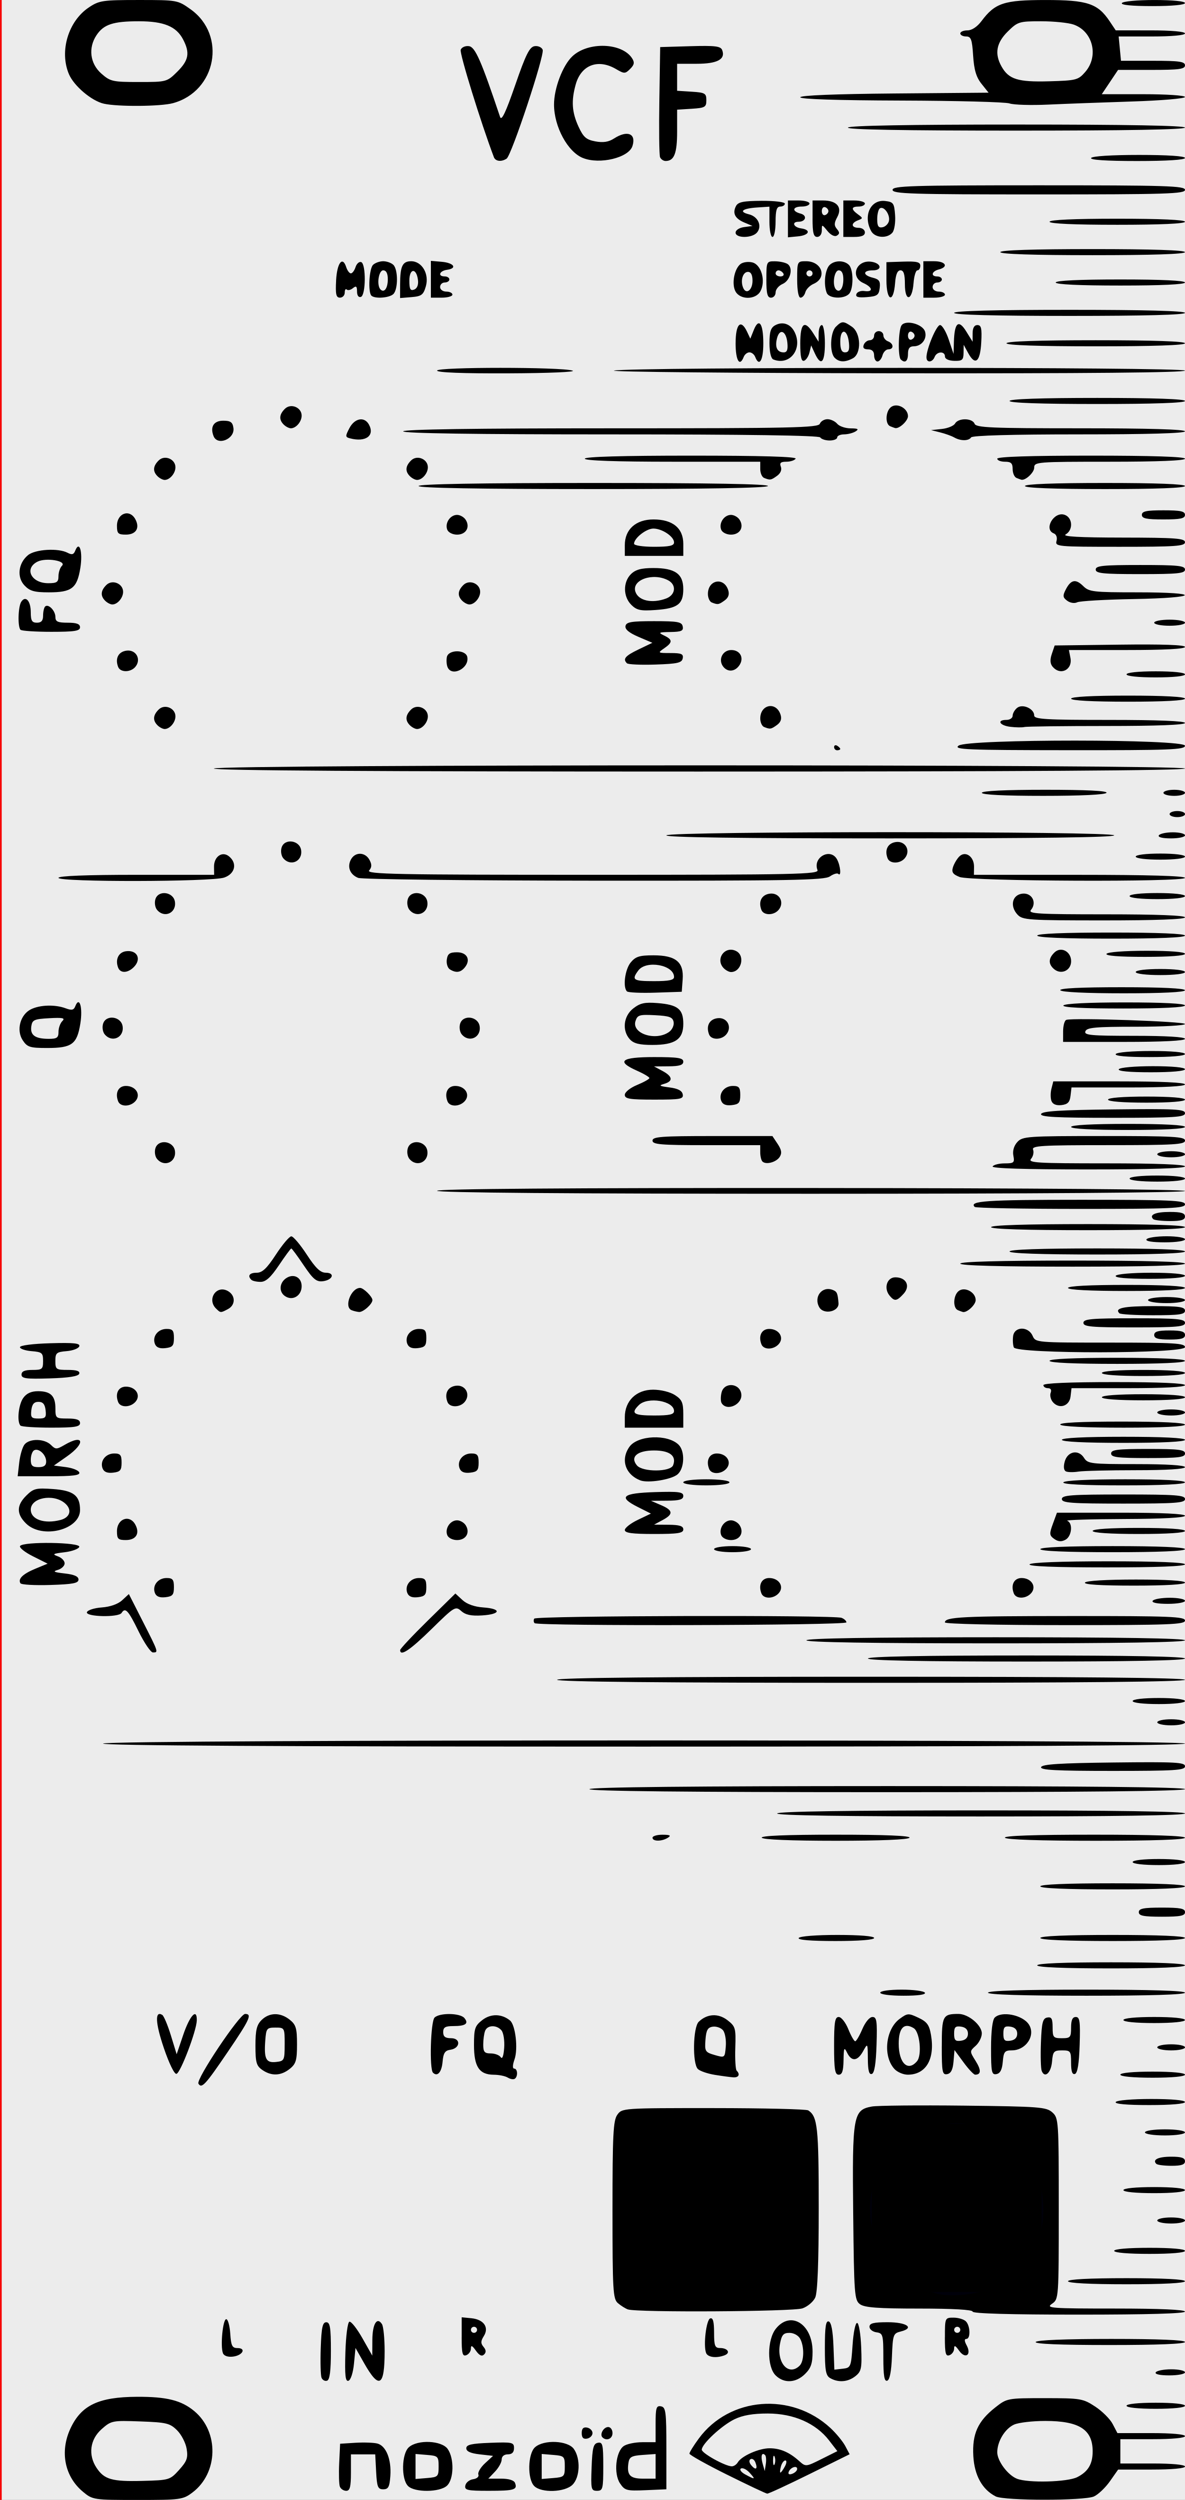 <?xml version="1.0" encoding="UTF-8" standalone="no"?>
<!-- Created with Inkscape (http://www.inkscape.org/) -->

<svg
   xmlns:dc="http://purl.org/dc/elements/1.1/"
   xmlns:cc="http://creativecommons.org/ns#"
   xmlns:rdf="http://www.w3.org/1999/02/22-rdf-syntax-ns#"
   xmlns:svg="http://www.w3.org/2000/svg"
   xmlns="http://www.w3.org/2000/svg"
   xmlns:xlink="http://www.w3.org/1999/xlink"
   xmlns:sodipodi="http://sodipodi.sourceforge.net/DTD/sodipodi-0.dtd"
   xmlns:inkscape="http://www.inkscape.org/namespaces/inkscape"
   width="60.96mm"
   height="128.5mm"
   version="1.1"
   viewBox="0 0 60.96 128.5"
   id="svg16"
   sodipodi:docname="nozori_68_VCF_MORPH.svg"
   inkscape:version="0.92.3 (2405546, 2018-03-11)">
  <rect x="0" y="0" width="60.96" height="128.5" fill="#333333" stroke="none"/>
  <defs
     id="defs20">
    <linearGradient
       inkscape:collect="always"
       id="linearGradient4556">
      <stop
         style="stop-color:#000000;stop-opacity:1;"
         offset="0"
         id="stop4552" />
      <stop
         style="stop-color:#000000;stop-opacity:0;"
         offset="1"
         id="stop4554" />
    </linearGradient>
    <radialGradient
       inkscape:collect="always"
       xlink:href="#linearGradient4556"
       id="radialGradient4560"
       cx="30.633"
       cy="14.416"
       fx="30.633"
       fy="14.416"
       r="3.506"
       gradientTransform="matrix(1,0,0,0.975,0,0.358)"
       gradientUnits="userSpaceOnUse" />
  </defs>
  <sodipodi:namedview
     pagecolor="#ffffff"
     bordercolor="#666666"
     borderopacity="1"
     objecttolerance="10"
     gridtolerance="10"
     guidetolerance="10"
     inkscape:pageopacity="0"
     inkscape:pageshadow="2"
     inkscape:window-width="1920"
     inkscape:window-height="996"
     id="namedview18"
     showgrid="false"
     inkscape:zoom="1.4142136"
     inkscape:cx="-97.990465"
     inkscape:cy="277.43938"
     inkscape:window-x="0"
     inkscape:window-y="27"
     inkscape:window-maximized="1"
     inkscape:current-layer="layer21" />
  <g
     inkscape:groupmode="layer"
     id="layer3"
     inkscape:label="bg uniform"
     style="display:inline">
    <rect
       style="fill:#ececec;fill-opacity:1;fill-rule:nonzero;stroke:#f60000;stroke-width:0.247;stroke-opacity:1"
       id="rect48"
       width="61.164"
       height="128.89"
       x="-0.036"
       y="-0.142" />
    <rect
       style="fill:#000000;fill-opacity:1;fill-rule:nonzero;stroke:#00000a;stroke-width:0.265;stroke-opacity:1"
       id="rect1206"
       width="9.482"
       height="9.163"
       x="32.081"
       y="108.987" />
    <rect
       style="fill:#000000;fill-opacity:1;fill-rule:nonzero;stroke:#00000a;stroke-width:0.3;stroke-opacity:1"
       id="rect1208"
       width="9.035"
       height="8.956"
       x="44.699"
       y="109.009"
       ry="0" />
  </g>
  <g
     inkscape:groupmode="layer"
     id="layer21"
     inkscape:label="68_VCF_MORPH"
     style="display:inline">
    <path
       style="fill:#000000;stroke-width:0.157"
       d="m 4.266,128.078 c -0.942,-0.781 -1.195,-2.061 -0.643,-3.247 0.559,-1.201 1.444,-1.622 3.423,-1.632 1.528,-0.007 2.28,0.18 2.946,0.733 1.286,1.067 1.239,3.185 -0.093,4.187 -0.484,0.364 -0.612,0.382 -2.816,0.382 -2.278,0 -2.315,-0.006 -2.817,-0.422 z M 9.214,126.956 c 0.403,-0.445 0.465,-0.617 0.388,-1.085 -0.05,-0.306 -0.273,-0.735 -0.496,-0.954 -0.366,-0.361 -0.545,-0.404 -1.886,-0.452 -1.442,-0.052 -1.496,-0.042 -1.991,0.395 -0.6,0.528 -0.705,1.325 -0.263,1.99 0.399,0.6 0.796,0.713 2.37,0.672 1.371,-0.036 1.408,-0.047 1.878,-0.565 z m 42.008,1.363 c -0.689,-0.348 -1.094,-1.076 -1.151,-2.07 -0.065,-1.141 0.229,-1.793 1.126,-2.5 0.605,-0.476 0.621,-0.48 2.545,-0.48 1.847,0 1.967,0.02 2.593,0.429 0.361,0.236 0.768,0.64 0.903,0.898 l 0.246,0.469 h 1.738 c 1.053,0 1.738,0.061 1.738,0.156 0,0.094 -0.66,0.156 -1.663,0.156 h -1.663 v 0.625 0.625 h 1.663 c 1.003,0 1.663,0.062 1.663,0.156 0,0.095 -0.679,0.156 -1.72,0.156 h -1.72 l -0.423,0.602 c -0.233,0.331 -0.602,0.682 -0.821,0.781 -0.497,0.223 -4.61,0.221 -5.054,-0.002 z m 4.199,-0.992 c 0.558,-0.284 0.789,-0.672 0.789,-1.326 0,-1.12 -0.69,-1.561 -2.439,-1.561 -0.653,0 -1.375,0.084 -1.603,0.187 -0.47,0.211 -0.866,0.863 -0.866,1.424 0,0.446 0.54,1.171 1.011,1.359 0.575,0.229 2.603,0.175 3.108,-0.083 z m -18.014,-0.122 c -1.067,-0.53 -1.94,-1.018 -1.94,-1.085 0,-0.067 0.216,-0.416 0.481,-0.776 1.577,-2.146 4.771,-2.399 6.777,-0.536 0.29,0.27 0.63,0.683 0.755,0.917 l 0.227,0.427 -2.059,1.017 c -1.132,0.56 -2.113,1.013 -2.18,1.008 -0.067,-0.005 -0.994,-0.443 -2.061,-0.973 z m 1.151,-0.107 c -0.156,-0.17 -0.355,-0.265 -0.442,-0.212 -0.087,0.053 0.011,0.19 0.219,0.303 0.516,0.282 0.552,0.268 0.223,-0.091 z m 2.451,-0.19 c 0,-0.205 -0.36,-0.077 -0.439,0.157 -0.039,0.114 0.034,0.149 0.188,0.091 0.138,-0.052 0.251,-0.163 0.251,-0.247 z m -0.633,-0.126 c 0.094,-0.173 0.104,-0.312 0.024,-0.312 -0.08,0 -0.183,0.141 -0.228,0.312 -0.046,0.172 -0.056,0.312 -0.024,0.312 0.032,0 0.135,-0.141 0.228,-0.312 z M 38.859,126.571 c -0.055,-0.141 -0.167,-0.215 -0.249,-0.165 -0.089,0.054 -0.073,0.182 0.039,0.315 0.232,0.275 0.344,0.195 0.21,-0.151 z m 0.501,-0.375 c -0.172,-0.17 -0.238,0.052 -0.129,0.437 l 0.109,0.384 0.056,-0.365 c 0.031,-0.201 0.014,-0.406 -0.036,-0.455 z m -1.406,0.373 c 0.196,-0.329 1.086,-0.724 1.633,-0.724 0.55,0 1.017,0.201 1.524,0.655 0.337,0.302 0.344,0.301 1.152,-0.102 l 0.813,-0.406 -0.427,-0.553 c -0.68,-0.879 -1.818,-1.379 -3.144,-1.381 -0.77,-9.4e-4 -1.295,0.089 -1.72,0.295 -0.659,0.319 -1.684,1.27 -1.684,1.564 0,0.18 1.18,0.838 1.536,0.856 0.105,0.005 0.247,-0.086 0.317,-0.203 z m 1.894,-0.294 c -0.044,-0.107 -0.08,-0.019 -0.08,0.195 0,0.215 0.036,0.303 0.08,0.195 0.044,-0.107 0.044,-0.283 0,-0.39 z m -22.364,1.545 c -0.045,-0.116 -0.061,-0.661 -0.035,-1.21 l 0.048,-0.998 0.781,-0.049 c 0.43,-0.027 0.937,-0.01 1.128,0.037 0.453,0.112 0.736,0.813 0.674,1.669 -0.041,0.565 -0.105,0.685 -0.366,0.685 -0.274,0 -0.323,-0.12 -0.364,-0.898 l -0.047,-0.898 h -0.625 -0.625 v 0.937 c 0,0.737 -0.052,0.937 -0.242,0.937 -0.133,0 -0.28,-0.095 -0.325,-0.212 z m 3.508,-0.034 c -0.361,-0.356 -0.334,-1.66 0.041,-1.994 0.452,-0.404 1.687,-0.349 1.997,0.089 0.345,0.486 0.321,1.568 -0.043,1.893 -0.38,0.339 -1.656,0.348 -1.995,0.013 z m 1.572,-1.004 c 0,-0.519 -0.03,-0.549 -0.594,-0.595 l -0.594,-0.049 v 0.643 0.643 l 0.594,-0.049 c 0.564,-0.046 0.594,-0.076 0.594,-0.595 z m 1.375,0.976 c 0.029,-0.15 0.208,-0.295 0.399,-0.322 0.197,-0.028 0.314,-0.132 0.271,-0.242 -0.041,-0.106 0.112,-0.365 0.34,-0.576 l 0.415,-0.383 -0.688,-0.078 c -0.47,-0.053 -0.688,-0.152 -0.688,-0.312 0,-0.184 0.262,-0.244 1.227,-0.28 1.145,-0.043 1.227,-0.024 1.227,0.273 0,0.215 -0.103,0.319 -0.317,0.319 -0.191,0 -0.317,0.104 -0.317,0.263 0,0.145 -0.155,0.426 -0.344,0.625 l -0.344,0.361 h 0.644 c 0.406,0 0.675,0.081 0.729,0.219 0.138,0.354 -0.036,0.406 -1.356,0.406 -1.107,0 -1.246,-0.032 -1.199,-0.273 z m 3.544,0.028 c -0.361,-0.356 -0.334,-1.66 0.041,-1.994 0.452,-0.404 1.687,-0.349 1.997,0.089 0.353,0.497 0.317,1.457 -0.07,1.839 -0.396,0.391 -1.598,0.432 -1.968,0.067 z m 1.572,-1.004 c 0,-0.519 -0.03,-0.549 -0.594,-0.595 l -0.594,-0.049 v 0.643 0.643 l 0.594,-0.049 c 0.564,-0.046 0.594,-0.076 0.594,-0.595 z m 1.379,0.041 c 0.038,-1.005 0.093,-1.217 0.323,-1.261 0.245,-0.046 0.277,0.092 0.277,1.208 0,1.165 -0.024,1.261 -0.323,1.261 -0.302,0 -0.32,-0.081 -0.277,-1.208 z m 1.459,0.822 c -0.33,-0.497 -0.219,-1.616 0.19,-1.911 0.153,-0.11 0.585,-0.201 0.961,-0.201 h 0.682 v -0.948 c 0,-0.819 0.038,-0.941 0.277,-0.896 0.248,0.047 0.277,0.277 0.277,2.158 v 2.106 l -1.06,0.046 c -0.988,0.043 -1.079,0.019 -1.327,-0.355 z m 1.833,-0.871 v -0.634 l -0.673,0.048 c -0.566,0.04 -0.681,0.106 -0.725,0.411 -0.09,0.629 0.078,0.808 0.76,0.808 h 0.638 z m -3.8,-1.709 c 0,-0.235 0.083,-0.319 0.277,-0.283 0.152,0.029 0.277,0.156 0.277,0.283 0,0.126 -0.125,0.254 -0.277,0.283 -0.194,0.037 -0.277,-0.047 -0.277,-0.283 z m 1.066,0.219 c -0.154,-0.152 0.057,-0.531 0.296,-0.531 0.121,0 0.221,0.141 0.221,0.312 0,0.294 -0.308,0.425 -0.517,0.219 z m 26.959,-1.624 c 0,-0.093 0.607,-0.156 1.504,-0.156 0.897,0 1.504,0.063 1.504,0.156 0,0.093 -0.607,0.156 -1.504,0.156 -0.897,0 -1.504,-0.063 -1.504,-0.156 z m -41.411,-1.444 c -0.047,-0.122 -0.065,-0.813 -0.04,-1.535 0.037,-1.044 0.095,-1.314 0.284,-1.314 0.194,0 0.238,0.267 0.238,1.47 0,1.037 -0.058,1.489 -0.198,1.535 -0.109,0.036 -0.237,-0.035 -0.284,-0.156 z m 1.228,-1.299 c 0.025,-0.846 0.117,-1.548 0.205,-1.577 0.088,-0.029 0.389,0.352 0.669,0.846 l 0.509,0.898 0.004,-0.81 c 0.004,-0.819 0.24,-1.206 0.494,-0.81 0.076,0.118 0.138,0.742 0.138,1.386 0,1.826 -0.279,1.989 -1.058,0.616 l -0.441,-0.778 -0.079,0.81 c -0.045,0.463 -0.167,0.839 -0.283,0.877 -0.159,0.051 -0.194,-0.27 -0.158,-1.459 z m 22.133,1.182 c -0.45,-0.444 -0.443,-1.829 0.011,-2.399 0.758,-0.95 1.889,-0.245 1.889,1.178 0,0.606 -0.082,0.847 -0.389,1.15 -0.471,0.464 -1.083,0.493 -1.511,0.071 z m 1.235,-0.5 c 0.233,-0.23 0.247,-0.976 0.026,-1.384 -0.093,-0.171 -0.33,-0.302 -0.547,-0.302 -0.314,0 -0.402,0.101 -0.489,0.558 -0.187,0.984 0.443,1.687 1.01,1.128 z m 1.575,0.643 c -0.232,-0.133 -0.277,-0.391 -0.277,-1.57 0,-1.059 0.049,-1.394 0.198,-1.346 0.13,0.042 0.214,0.479 0.244,1.272 l 0.046,1.207 0.429,-0.049 c 0.415,-0.047 0.431,-0.085 0.508,-1.22 0.045,-0.664 0.148,-1.155 0.238,-1.133 0.087,0.021 0.18,0.583 0.205,1.249 0.042,1.083 0.011,1.24 -0.295,1.484 -0.381,0.305 -0.878,0.345 -1.296,0.105 z m 2.731,-1.057 c 0,-1.179 -0.021,-1.254 -0.356,-1.301 -0.196,-0.027 -0.356,-0.155 -0.356,-0.284 0,-0.182 0.21,-0.234 0.937,-0.234 0.988,0 1.4,0.296 0.664,0.478 -0.379,0.094 -0.403,0.163 -0.447,1.281 -0.03,0.773 -0.114,1.205 -0.244,1.247 -0.147,0.048 -0.198,-0.255 -0.198,-1.187 z m 14.013,0.757 c 0.054,-0.086 0.414,-0.156 0.801,-0.156 0.387,0 0.703,0.07 0.703,0.156 0,0.086 -0.36,0.156 -0.801,0.156 -0.494,0 -0.763,-0.06 -0.703,-0.156 z m -47.986,-0.985 c -0.14,-0.359 -0.006,-1.747 0.169,-1.747 0.087,0 0.18,0.334 0.207,0.742 0.041,0.625 0.099,0.742 0.369,0.742 0.472,0 0.27,0.381 -0.233,0.44 -0.261,0.03 -0.458,-0.037 -0.512,-0.176 z m 12.281,-0.825 v -1.02 l 0.499,0.049 c 0.64,0.063 0.923,0.471 0.639,0.919 -0.162,0.256 -0.165,0.374 -0.013,0.554 0.133,0.159 0.142,0.278 0.027,0.391 -0.114,0.113 -0.243,0.052 -0.421,-0.198 -0.19,-0.268 -0.256,-0.296 -0.256,-0.108 0,0.139 -0.107,0.293 -0.238,0.342 -0.196,0.074 -0.238,-0.088 -0.238,-0.93 z m 0.792,-0.376 c 0,-0.086 -0.071,-0.156 -0.158,-0.156 -0.087,0 -0.158,0.07 -0.158,0.156 0,0.086 0.071,0.156 0.158,0.156 0.087,0 0.158,-0.07 0.158,-0.156 z m 11.782,1.19 c -0.15,-0.386 0.008,-1.71 0.212,-1.777 0.141,-0.046 0.198,0.164 0.198,0.729 0,0.682 0.043,0.794 0.307,0.794 0.398,0 0.555,0.252 0.233,0.374 -0.424,0.16 -0.863,0.105 -0.951,-0.121 z m 12.285,-0.805 c 0,-1.002 0.004,-1.01 0.443,-1.01 0.244,0 0.529,0.084 0.633,0.187 0.233,0.229 0.252,0.906 0.026,0.906 -0.108,0 -0.103,0.112 0.015,0.329 0.268,0.494 -0.064,0.729 -0.387,0.274 -0.19,-0.268 -0.256,-0.296 -0.256,-0.108 0,0.139 -0.107,0.293 -0.238,0.342 -0.196,0.074 -0.238,-0.086 -0.238,-0.92 z m 0.792,-0.385 c 0,-0.086 -0.071,-0.156 -0.158,-0.156 -0.087,0 -0.158,0.07 -0.158,0.156 0,0.086 0.071,0.156 0.158,0.156 0.087,0 0.158,-0.07 0.158,-0.156 z m 3.879,0.625 c 0.061,-0.097 1.532,-0.156 3.889,-0.156 2.422,0 3.791,0.056 3.791,0.156 0,0.1 -1.402,0.156 -3.889,0.156 -2.552,0 -3.855,-0.054 -3.791,-0.156 z m -3.246,-1.561 c 0,-0.098 -1.019,-0.156 -2.741,-0.156 -2.116,0 -2.811,-0.051 -3.048,-0.221 -0.29,-0.209 -0.31,-0.475 -0.354,-4.679 -0.052,-5.026 -0.003,-5.309 0.957,-5.485 0.283,-0.052 2.413,-0.072 4.733,-0.046 3.888,0.044 4.245,0.071 4.552,0.345 0.324,0.29 0.333,0.42 0.333,4.948 0,4.629 -0.002,4.652 -0.352,4.894 -0.323,0.223 -0.056,0.243 3.246,0.243 2.293,0 3.598,0.057 3.598,0.156 0,0.101 -1.926,0.156 -5.463,0.156 -3.536,0 -5.463,-0.055 -5.463,-0.156 z M 51.02,117.605 c 1.702,-0.742 2.657,-2.185 2.654,-4.008 -0.002,-1.407 -0.46,-2.428 -1.492,-3.324 -2.917,-2.532 -7.403,-0.579 -7.425,3.233 -0.012,2.097 1.368,3.851 3.456,4.394 0.709,0.184 2.024,0.046 2.807,-0.296 z m -18.719,1.103 c -0.131,-0.047 -0.362,-0.193 -0.515,-0.324 -0.252,-0.216 -0.277,-0.649 -0.277,-4.785 0,-3.863 0.037,-4.599 0.246,-4.894 0.245,-0.345 0.268,-0.347 4.948,-0.345 2.586,0.001 4.78,0.054 4.876,0.117 0.479,0.316 0.538,0.864 0.538,5.015 0,2.821 -0.06,4.348 -0.18,4.608 -0.099,0.214 -0.395,0.464 -0.657,0.554 -0.491,0.169 -8.53,0.216 -8.98,0.053 z m 6.41,-1.153 c 1.024,-0.475 2.083,-1.694 2.397,-2.761 0.601,-2.039 -0.384,-4.215 -2.359,-5.209 -0.946,-0.476 -2.583,-0.572 -3.55,-0.209 -0.907,0.342 -2.021,1.326 -2.46,2.176 -0.41,0.793 -0.551,2.472 -0.276,3.303 0.858,2.594 3.766,3.851 6.248,2.7 z M 54.942,117.258 c 0,-0.099 1.108,-0.156 3.008,-0.156 1.9,0 3.008,0.058 3.008,0.156 0,0.099 -1.108,0.156 -3.008,0.156 -1.9,0 -3.008,-0.058 -3.008,-0.156 z m 2.375,-1.561 c 0,-0.095 0.713,-0.156 1.821,-0.156 1.108,0 1.821,0.061 1.821,0.156 0,0.095 -0.713,0.156 -1.821,0.156 -1.108,0 -1.821,-0.061 -1.821,-0.156 z m 2.217,-1.561 c 0,-0.086 0.321,-0.156 0.713,-0.156 0.392,0 0.713,0.07 0.713,0.156 0,0.086 -0.321,0.156 -0.713,0.156 -0.392,0 -0.713,-0.07 -0.713,-0.156 z m -1.742,-1.561 c 0,-0.094 0.633,-0.156 1.583,-0.156 0.95,0 1.583,0.062 1.583,0.156 0,0.094 -0.633,0.156 -1.583,0.156 -0.95,0 -1.583,-0.062 -1.583,-0.156 z m 1.693,-1.349 c -0.219,-0.216 0.1,-0.369 0.77,-0.369 0.519,0 0.703,0.061 0.703,0.234 0,0.172 -0.182,0.234 -0.686,0.234 -0.377,0 -0.732,-0.045 -0.787,-0.1 z m -0.585,-1.618 c 0,-0.088 0.449,-0.156 1.029,-0.156 0.581,0 1.029,0.068 1.029,0.156 0,0.088 -0.449,0.156 -1.029,0.156 -0.581,0 -1.029,-0.068 -1.029,-0.156 z m -1.504,-1.561 c 0.056,-0.089 0.846,-0.156 1.83,-0.156 1.049,0 1.732,0.062 1.732,0.156 0,0.095 -0.716,0.156 -1.83,0.156 -1.18,0 -1.795,-0.056 -1.732,-0.156 z m -47.188,-0.944 c -0.137,-0.218 2.118,-3.584 2.401,-3.584 0.373,0 0.246,0.278 -0.888,1.945 -1.168,1.717 -1.345,1.908 -1.513,1.639 z m 15.91,-0.313 c -0.126,-0.079 -0.45,-0.145 -0.72,-0.146 -0.744,-0.004 -1.014,-0.411 -1.014,-1.526 0,-0.849 0.046,-0.988 0.429,-1.285 0.434,-0.337 0.995,-0.328 1.423,0.023 0.282,0.231 0.424,1.455 0.232,2 -0.101,0.286 -0.108,0.473 -0.017,0.473 0.182,0 0.201,0.419 0.024,0.527 -0.069,0.042 -0.23,0.012 -0.356,-0.067 z m -0.319,-2.424 c -0.25,-0.297 -0.725,-0.283 -0.844,0.024 -0.053,0.136 -0.096,0.452 -0.096,0.703 0,0.379 0.065,0.456 0.386,0.456 0.213,0 0.444,0.088 0.515,0.195 0.079,0.12 0.147,-0.065 0.177,-0.48 0.027,-0.371 -0.035,-0.775 -0.138,-0.898 z m 10.971,2.284 c -0.372,-0.06 -0.764,-0.195 -0.871,-0.301 -0.285,-0.282 -0.25,-2.141 0.046,-2.427 0.432,-0.417 1.005,-0.448 1.478,-0.081 0.411,0.319 0.436,0.407 0.403,1.415 -0.019,0.591 0.012,1.121 0.069,1.178 0.193,0.191 0.107,0.363 -0.173,0.344 -0.152,-0.011 -0.581,-0.068 -0.953,-0.128 z m 0.423,-2.292 c -0.107,-0.127 -0.342,-0.209 -0.524,-0.184 -0.263,0.037 -0.34,0.175 -0.378,0.676 -0.044,0.592 -0.016,0.638 0.475,0.781 0.522,0.151 0.522,0.151 0.571,-0.446 0.027,-0.328 -0.038,-0.701 -0.144,-0.827 z m 20.441,2.283 c 0,-0.094 0.66,-0.156 1.663,-0.156 1.003,0 1.663,0.062 1.663,0.156 0,0.094 -0.66,0.156 -1.663,0.156 -1.003,0 -1.663,-0.062 -1.663,-0.156 z M 8.426,105.263 c -0.434,-1.276 -0.465,-1.929 -0.08,-1.694 0.082,0.05 0.282,0.525 0.445,1.057 l 0.297,0.966 0.335,-0.988 c 0.342,-1.011 0.718,-1.412 0.7,-0.747 -0.014,0.53 -0.829,2.674 -1.042,2.742 -0.106,0.034 -0.377,-0.519 -0.655,-1.335 z m 5.067,1.135 c -0.302,-0.208 -0.352,-0.386 -0.352,-1.249 0,-0.798 0.066,-1.071 0.317,-1.318 0.399,-0.394 0.965,-0.399 1.447,-0.014 0.32,0.255 0.374,0.438 0.374,1.263 0,0.825 -0.054,1.007 -0.374,1.263 -0.453,0.362 -0.941,0.381 -1.412,0.055 z m 1.152,-1.318 c 0,-0.85 -0.005,-0.859 -0.475,-0.859 -0.448,0 -0.478,0.039 -0.525,0.681 -0.068,0.936 0.041,1.145 0.563,1.086 0.417,-0.047 0.436,-0.087 0.436,-0.908 z m 7.63,1.461 c -0.192,-0.19 -0.122,-2.634 0.081,-2.835 0.257,-0.253 1.312,-0.238 1.531,0.022 0.241,0.286 0.067,0.415 -0.56,0.415 -0.422,0 -0.528,0.062 -0.528,0.312 0,0.231 0.106,0.312 0.407,0.312 0.514,0 0.476,0.522 -0.044,0.595 -0.271,0.038 -0.356,0.17 -0.394,0.612 -0.047,0.541 -0.265,0.791 -0.494,0.565 z m 20.633,-1.382 c 0,-1.218 0.043,-1.483 0.239,-1.483 0.131,0 0.353,0.281 0.492,0.625 0.139,0.344 0.299,0.624 0.355,0.623 0.056,-9.3e-4 0.221,-0.282 0.367,-0.625 0.154,-0.361 0.373,-0.623 0.521,-0.623 0.219,0 0.249,0.2 0.21,1.432 -0.031,0.973 -0.109,1.452 -0.243,1.496 -0.141,0.046 -0.2,-0.174 -0.204,-0.768 -0.006,-0.827 -0.008,-0.83 -0.243,-0.403 -0.287,0.521 -0.594,0.55 -0.825,0.078 -0.15,-0.307 -0.173,-0.258 -0.183,0.39 -0.008,0.55 -0.072,0.742 -0.248,0.742 -0.194,0 -0.238,-0.269 -0.238,-1.483 z m 3.105,1.19 c -0.603,-0.657 -0.46,-2.04 0.267,-2.576 0.404,-0.297 0.454,-0.3 0.965,-0.059 0.443,0.208 0.559,0.368 0.648,0.885 0.213,1.241 -0.257,2.043 -1.196,2.043 -0.228,0 -0.536,-0.132 -0.684,-0.293 z m 1.16,-0.398 c 0.264,-0.314 0.147,-1.505 -0.167,-1.699 -0.493,-0.305 -0.774,-0.018 -0.774,0.793 0,1.004 0.474,1.461 0.94,0.906 z m 1.276,-0.764 c 0,-1.577 0.047,-1.668 0.862,-1.668 0.507,0 1.196,0.577 1.196,1.002 0,0.195 -0.142,0.481 -0.315,0.636 -0.314,0.28 -0.314,0.283 -0.002,0.781 0.293,0.467 0.284,0.704 -0.025,0.704 -0.072,0 -0.341,-0.285 -0.597,-0.634 l -0.466,-0.634 -0.05,0.594 c -0.035,0.417 -0.132,0.609 -0.327,0.646 -0.248,0.046 -0.277,-0.103 -0.277,-1.426 z m 1.346,-0.653 c 0,-0.205 -0.122,-0.329 -0.356,-0.362 -0.292,-0.041 -0.356,0.024 -0.356,0.362 0,0.338 0.064,0.403 0.356,0.362 0.234,-0.033 0.356,-0.157 0.356,-0.362 z m 1.188,0.745 c 0,-0.869 0.071,-1.455 0.19,-1.573 0.354,-0.349 1.42,-0.139 1.747,0.343 0.378,0.558 -0.132,1.343 -0.871,1.343 -0.363,0 -0.419,0.071 -0.463,0.584 -0.034,0.408 -0.133,0.6 -0.326,0.636 -0.247,0.046 -0.277,-0.099 -0.277,-1.334 z m 1.346,-0.745 c 0,-0.205 -0.122,-0.329 -0.356,-0.362 -0.292,-0.041 -0.356,0.024 -0.356,0.362 0,0.338 0.064,0.403 0.356,0.362 0.234,-0.033 0.356,-0.157 0.356,-0.362 z m 1.26,1.912 c -0.048,-0.122 -0.065,-0.777 -0.04,-1.456 0.039,-1.029 0.093,-1.242 0.324,-1.286 0.222,-0.042 0.277,0.059 0.277,0.506 0,0.516 0.036,0.558 0.475,0.558 0.437,0 0.475,-0.043 0.475,-0.546 0,-0.388 0.071,-0.546 0.243,-0.546 0.205,0 0.236,0.228 0.198,1.432 -0.031,0.973 -0.109,1.452 -0.243,1.496 -0.137,0.045 -0.198,-0.132 -0.198,-0.573 0,-0.601 -0.026,-0.638 -0.465,-0.638 -0.422,0 -0.47,0.054 -0.515,0.573 -0.05,0.586 -0.376,0.88 -0.531,0.48 z m 5.945,-1.209 c 0,-0.086 0.321,-0.156 0.713,-0.156 0.392,0 0.713,0.07 0.713,0.156 0,0.086 -0.321,0.156 -0.713,0.156 -0.392,0 -0.713,-0.07 -0.713,-0.156 z m -1.742,-1.405 c 0,-0.094 0.633,-0.156 1.583,-0.156 0.95,0 1.583,0.062 1.583,0.156 0,0.094 -0.633,0.156 -1.583,0.156 -0.95,0 -1.583,-0.062 -1.583,-0.156 z m -12.509,-1.405 c 0,-0.089 0.472,-0.156 1.099,-0.156 0.604,0 1.143,0.07 1.197,0.156 0.062,0.099 -0.341,0.156 -1.099,0.156 -0.692,0 -1.197,-0.066 -1.197,-0.156 z m 5.542,0 c 0,-0.101 1.794,-0.156 5.067,-0.156 3.272,0 5.067,0.055 5.067,0.156 0,0.101 -1.794,0.156 -5.067,0.156 -3.272,0 -5.067,-0.055 -5.067,-0.156 z m 2.533,-1.405 c 0,-0.1 1.372,-0.156 3.8,-0.156 2.428,0 3.8,0.056 3.8,0.156 0,0.1 -1.372,0.156 -3.8,0.156 -2.428,0 -3.8,-0.056 -3.8,-0.156 z M 41.088,99.615 c 0.056,-0.09 0.899,-0.156 1.989,-0.156 1.155,0 1.891,0.061 1.891,0.156 0,0.096 -0.768,0.156 -1.989,0.156 -1.285,0 -1.954,-0.055 -1.891,-0.156 z m 12.429,0 c 0,-0.1 1.346,-0.156 3.721,-0.156 2.375,0 3.721,0.056 3.721,0.156 0,0.1 -1.346,0.156 -3.721,0.156 -2.375,0 -3.721,-0.056 -3.721,-0.156 z m 5.067,-1.327 c 0,-0.187 0.238,-0.234 1.188,-0.234 0.95,0 1.188,0.047 1.188,0.234 0,0.187 -0.238,0.234 -1.188,0.234 -0.95,0 -1.188,-0.047 -1.188,-0.234 z m -5.067,-1.327 c 0,-0.1 1.346,-0.156 3.721,-0.156 2.375,0 3.721,0.056 3.721,0.156 0,0.1 -1.346,0.156 -3.721,0.156 -2.375,0 -3.721,-0.056 -3.721,-0.156 z m 4.75,-1.249 c 0,-0.092 0.554,-0.156 1.346,-0.156 0.792,0 1.346,0.064 1.346,0.156 0,0.092 -0.554,0.156 -1.346,0.156 -0.792,0 -1.346,-0.064 -1.346,-0.156 z M 33.567,94.462 c 0,-0.086 0.232,-0.155 0.515,-0.154 0.39,0.002 0.457,0.039 0.277,0.154 -0.311,0.198 -0.792,0.198 -0.792,0 z m 5.621,0 c -0.064,-0.102 1.242,-0.156 3.8,-0.156 2.558,0 3.864,0.054 3.8,0.156 -0.061,0.097 -1.503,0.156 -3.8,0.156 -2.297,0 -3.739,-0.059 -3.8,-0.156 z m 12.509,0 c -0.064,-0.103 1.503,-0.156 4.582,-0.156 3.015,0 4.68,0.056 4.68,0.156 0,0.1 -1.633,0.156 -4.582,0.156 -2.884,0 -4.619,-0.058 -4.68,-0.156 z M 39.98,93.213 c 0.064,-0.102 3.749,-0.156 10.539,-0.156 6.855,0 10.441,0.054 10.441,0.156 0,0.103 -3.618,0.156 -10.539,0.156 -6.985,0 -10.506,-0.053 -10.441,-0.156 z m -9.658,-1.249 c 0.064,-0.102 5.359,-0.156 15.368,-0.156 10.074,0 15.27,0.053 15.27,0.156 0,0.103 -5.228,0.156 -15.368,0.156 -10.205,0 -15.335,-0.052 -15.27,-0.156 z m 23.236,-1.132 c 0.05,-0.147 0.971,-0.206 3.734,-0.237 3.194,-0.036 3.668,-0.011 3.668,0.195 0,0.205 -0.5,0.237 -3.734,0.237 -2.917,0 -3.72,-0.043 -3.668,-0.195 z M 5.304,89.622 c 0.136,-0.216 55.655,-0.216 55.655,0 0,0.103 -9.398,0.156 -27.876,0.156 -18.544,0 -27.844,-0.052 -27.779,-0.156 z M 59.534,88.529 c 0,-0.086 0.321,-0.156 0.713,-0.156 0.392,0 0.713,0.07 0.713,0.156 0,0.086 -0.321,0.156 -0.713,0.156 -0.392,0 -0.713,-0.07 -0.713,-0.156 z M 58.267,87.436 c 0,-0.092 0.554,-0.156 1.346,-0.156 0.792,0 1.346,0.064 1.346,0.156 0,0.092 -0.554,0.156 -1.346,0.156 -0.792,0 -1.346,-0.064 -1.346,-0.156 z M 28.659,86.343 c 0,-0.103 5.489,-0.156 16.15,-0.156 10.661,0 16.15,0.053 16.15,0.156 0,0.103 -5.489,0.156 -16.15,0.156 -10.661,0 -16.15,-0.053 -16.15,-0.156 z m 15.992,-1.093 c 0,-0.102 2.824,-0.156 8.154,-0.156 5.331,0 8.154,0.054 8.154,0.156 0,0.102 -2.824,0.156 -8.154,0.156 -5.331,0 -8.154,-0.054 -8.154,-0.156 z M 7.125,83.845 C 6.595,82.765 6.445,82.604 6.254,82.908 6.104,83.148 4.392,83.111 4.472,82.869 4.508,82.762 4.852,82.652 5.237,82.625 5.67,82.594 6.07,82.453 6.283,82.256 l 0.346,-0.319 0.723,1.42 c 0.805,1.581 0.806,1.582 0.516,1.582 -0.114,0 -0.448,-0.492 -0.743,-1.093 z m 13.459,0.973 c 0,-0.066 0.639,-0.748 1.421,-1.515 l 1.421,-1.394 0.361,0.333 c 0.231,0.214 0.617,0.351 1.073,0.383 0.95,0.066 0.911,0.349 -0.056,0.41 -0.561,0.035 -0.852,-0.026 -1.075,-0.225 -0.296,-0.264 -0.347,-0.233 -1.531,0.928 -1.103,1.081 -1.613,1.423 -1.613,1.08 z m 20.9,-0.504 c 0,-0.102 3.351,-0.156 9.738,-0.156 6.386,0 9.738,0.054 9.738,0.156 0,0.102 -3.351,0.156 -9.738,0.156 -6.386,0 -9.738,-0.054 -9.738,-0.156 z M 27.502,83.433 c -0.056,-0.055 -0.063,-0.16 -0.017,-0.234 0.094,-0.15 15.413,-0.189 15.807,-0.04 0.138,0.052 0.25,0.158 0.25,0.234 0,0.158 -15.881,0.197 -16.04,0.04 z m 21.107,-0.038 c 0,-0.283 0.854,-0.326 6.531,-0.328 5.068,-0.002 5.819,0.028 5.819,0.232 0,0.204 -0.792,0.234 -6.175,0.234 -3.468,0 -6.175,-0.06 -6.175,-0.138 z m 10.688,-1.111 c 0.054,-0.086 0.45,-0.156 0.88,-0.156 0.43,0 0.782,0.07 0.782,0.156 0,0.086 -0.396,0.156 -0.88,0.156 -0.546,0 -0.843,-0.059 -0.782,-0.156 z M 7.97,81.883 c -0.148,-0.38 0.155,-0.77 0.598,-0.77 0.315,0 0.379,0.079 0.379,0.468 0,0.395 -0.068,0.476 -0.436,0.518 C 8.213,82.133 8.04,82.064 7.97,81.883 Z m 12.984,0 c -0.148,-0.38 0.155,-0.77 0.598,-0.77 0.315,0 0.379,0.079 0.379,0.468 0,0.395 -0.068,0.476 -0.436,0.518 -0.297,0.034 -0.469,-0.035 -0.54,-0.216 z m 18.216,0.02 c -0.169,-0.433 0.011,-0.79 0.399,-0.79 0.499,0 0.782,0.433 0.501,0.768 -0.26,0.309 -0.784,0.322 -0.9,0.022 z m 12.984,0 c -0.169,-0.433 0.011,-0.79 0.399,-0.79 0.499,0 0.782,0.433 0.501,0.768 -0.26,0.309 -0.784,0.322 -0.9,0.022 z M 1.053,81.384 C 0.911,81.158 1.177,80.899 1.824,80.633 L 2.45,80.375 1.694,79.996 c -0.416,-0.208 -0.713,-0.446 -0.661,-0.529 0.149,-0.238 3.125,-0.195 3.045,0.045 -0.036,0.107 -0.38,0.232 -0.765,0.277 -0.586,0.068 -0.642,0.102 -0.344,0.206 0.196,0.068 0.356,0.231 0.356,0.362 0,0.131 -0.16,0.284 -0.356,0.34 -0.276,0.079 -0.196,0.119 0.356,0.181 0.492,0.055 0.713,0.152 0.713,0.313 0,0.188 -0.287,0.243 -1.452,0.279 -0.798,0.025 -1.488,-0.014 -1.533,-0.086 z m 54.761,-0.037 c 0.059,-0.094 1.11,-0.156 2.622,-0.156 1.577,0 2.524,0.059 2.524,0.156 0,0.098 -0.98,0.156 -2.622,0.156 -1.708,0 -2.588,-0.054 -2.524,-0.156 z m -2.85,-0.937 c 0.061,-0.097 1.585,-0.156 4.047,-0.156 2.527,0 3.949,0.056 3.949,0.156 0,0.1 -1.455,0.156 -4.047,0.156 -2.658,0 -4.013,-0.054 -3.949,-0.156 z M 36.734,79.629 c 0,-0.087 0.422,-0.156 0.95,-0.156 0.528,0 0.95,0.069 0.95,0.156 0,0.087 -0.422,0.156 -0.95,0.156 -0.528,0 -0.95,-0.069 -0.95,-0.156 z m 16.784,0 c 0,-0.1 1.346,-0.156 3.721,-0.156 2.375,0 3.721,0.056 3.721,0.156 0,0.1 -1.346,0.156 -3.721,0.156 -2.375,0 -3.721,-0.056 -3.721,-0.156 z m 0.714,-0.526 c -0.25,-0.18 -0.257,-0.262 -0.069,-0.775 l 0.21,-0.573 h 3.293 c 2.09,0 3.293,0.057 3.293,0.156 0,0.098 -1.156,0.161 -3.127,0.168 -1.72,0.007 -3.038,0.048 -2.929,0.091 0.303,0.121 0.235,0.803 -0.097,0.978 -0.208,0.11 -0.377,0.096 -0.574,-0.046 z M 6.017,78.709 c 0,-0.648 0.65,-0.882 0.944,-0.34 0.246,0.453 0.038,0.792 -0.486,0.792 -0.4,0 -0.458,-0.058 -0.458,-0.452 z M 23.008,78.906 c -0.131,-0.337 0.15,-0.759 0.505,-0.759 0.155,0 0.355,0.113 0.443,0.252 0.242,0.378 0.018,0.763 -0.443,0.763 -0.23,0 -0.449,-0.111 -0.505,-0.255 z m 14.092,0 c -0.131,-0.337 0.15,-0.759 0.505,-0.759 0.155,0 0.355,0.113 0.443,0.252 0.242,0.378 0.018,0.763 -0.443,0.763 -0.23,0 -0.449,-0.111 -0.505,-0.255 z m -4.957,-0.26 c 0,-0.112 0.302,-0.348 0.671,-0.524 l 0.671,-0.321 -0.682,-0.343 c -1.019,-0.512 -0.787,-0.709 0.895,-0.761 1.22,-0.038 1.452,-0.007 1.452,0.195 0,0.185 -0.192,0.241 -0.831,0.246 l -0.831,0.006 0.515,0.221 c 0.629,0.269 0.649,0.466 0.079,0.771 l -0.435,0.233 0.752,0.006 c 0.56,0.005 0.752,0.066 0.752,0.24 0,0.192 -0.273,0.234 -1.504,0.234 -1.13,0 -1.504,-0.051 -1.504,-0.203 z m 24.067,0.047 c 0,-0.097 0.897,-0.156 2.375,-0.156 1.478,0 2.375,0.059 2.375,0.156 0,0.097 -0.897,0.156 -2.375,0.156 -1.478,0 -2.375,-0.059 -2.375,-0.156 z M 1.339,78.309 c -0.498,-0.491 -0.493,-0.934 0.018,-1.437 0.368,-0.363 0.499,-0.395 1.367,-0.333 1.061,0.076 1.393,0.332 1.393,1.079 0,1.021 -1.951,1.506 -2.778,0.691 z m 1.778,-0.181 C 3.627,77.993 3.723,77.574 3.317,77.25 2.711,76.766 1.583,76.992 1.583,77.597 c 0,0.508 0.702,0.751 1.533,0.531 z M 54.626,77.053 c 0,-0.2 0.457,-0.234 3.167,-0.234 2.709,0 3.167,0.034 3.167,0.234 0,0.2 -0.457,0.234 -3.167,0.234 -2.709,0 -3.167,-0.034 -3.167,-0.234 z M 35.15,76.194 c 0,-0.09 0.501,-0.156 1.188,-0.156 0.686,0 1.188,0.066 1.188,0.156 0,0.09 -0.501,0.156 -1.188,0.156 -0.686,0 -1.188,-0.066 -1.188,-0.156 z m 19.554,0 c 0.06,-0.095 1.295,-0.156 3.176,-0.156 1.947,0 3.078,0.057 3.078,0.156 0,0.099 -1.164,0.156 -3.176,0.156 -2.077,0 -3.142,-0.054 -3.078,-0.156 z M 32.934,76.092 c -0.773,-0.307 -1.018,-1.07 -0.554,-1.724 0.424,-0.597 1.966,-0.662 2.528,-0.108 0.335,0.33 0.308,1.203 -0.046,1.519 -0.306,0.273 -1.529,0.471 -1.928,0.313 z m 1.693,-0.777 c 0.187,-0.481 -0.173,-0.759 -0.98,-0.759 -0.866,0 -1.248,0.332 -0.882,0.768 0.295,0.35 1.725,0.344 1.862,-0.008 z M 0.989,75.18 C 1.033,74.793 1.158,74.372 1.267,74.243 1.529,73.931 2.288,73.945 2.616,74.268 c 0.245,0.242 0.293,0.242 0.709,0 0.996,-0.58 1.09,-0.086 0.114,0.597 l -0.667,0.467 0.621,0.08 c 0.342,0.044 0.65,0.168 0.686,0.275 0.049,0.148 -0.329,0.195 -1.552,0.195 H 0.909 Z M 2.375,75.121 c 0,-0.352 -0.395,-0.711 -0.626,-0.57 -0.091,0.055 -0.165,0.272 -0.165,0.482 0,0.302 0.082,0.381 0.396,0.381 0.282,0 0.396,-0.085 0.396,-0.293 z m 2.903,0.36 c -0.148,-0.38 0.155,-0.77 0.598,-0.77 0.315,0 0.379,0.079 0.379,0.468 0,0.395 -0.068,0.476 -0.436,0.518 -0.297,0.034 -0.469,-0.035 -0.54,-0.216 z m 18.367,0 c -0.148,-0.38 0.155,-0.77 0.598,-0.77 0.315,0 0.379,0.079 0.379,0.468 0,0.395 -0.068,0.476 -0.436,0.518 -0.297,0.034 -0.469,-0.035 -0.54,-0.216 z m 12.833,0.02 c -0.169,-0.433 0.011,-0.79 0.399,-0.79 0.499,0 0.782,0.433 0.501,0.768 -0.26,0.309 -0.784,0.322 -0.9,0.022 z m 18.362,0.133 c -0.115,-0.05 -0.141,-0.234 -0.069,-0.501 0.144,-0.536 0.708,-0.648 0.994,-0.197 0.192,0.303 0.35,0.322 2.699,0.322 1.558,0 2.495,0.059 2.495,0.156 0,0.098 -0.943,0.156 -2.514,0.156 -1.382,0 -2.718,0.032 -2.969,0.072 -0.25,0.039 -0.537,0.036 -0.637,-0.008 z m 2.32,-0.922 c 0,-0.195 0.317,-0.234 1.9,-0.234 1.583,0 1.9,0.039 1.9,0.234 0,0.195 -0.317,0.234 -1.9,0.234 -1.583,0 -1.9,-0.039 -1.9,-0.234 z m -2.533,-0.703 c 0,-0.099 1.161,-0.156 3.167,-0.156 2.006,0 3.167,0.057 3.167,0.156 0,0.099 -1.161,0.156 -3.167,0.156 -2.006,0 -3.167,-0.057 -3.167,-0.156 z M 1.056,73.28 C 0.861,73.088 0.948,72.208 1.196,71.857 1.365,71.62 1.605,71.51 1.957,71.51 c 0.652,0 0.894,0.241 0.894,0.89 0,0.497 0.022,0.515 0.633,0.515 0.457,0 0.633,0.065 0.633,0.234 0,0.191 -0.27,0.234 -1.478,0.234 -0.813,0 -1.525,-0.047 -1.583,-0.104 z M 2.346,72.486 c -0.036,-0.309 -0.139,-0.429 -0.367,-0.429 -0.228,0 -0.331,0.121 -0.367,0.429 -0.043,0.372 0.005,0.429 0.367,0.429 0.361,0 0.41,-0.057 0.367,-0.429 z M 32.142,72.846 c 0,-0.84 0.592,-1.414 1.458,-1.414 0.397,0 0.877,0.118 1.122,0.277 0.36,0.233 0.428,0.388 0.428,0.976 v 0.699 h -1.504 -1.504 z m 2.533,-0.315 c 0,-0.526 -1.354,-0.756 -1.81,-0.307 -0.434,0.427 -0.276,0.535 0.78,0.535 0.798,0 1.029,-0.051 1.029,-0.229 z m 19.871,0.697 c -0.064,-0.102 1.028,-0.156 3.157,-0.156 2.065,0 3.255,0.057 3.255,0.156 0,0.099 -1.158,0.156 -3.157,0.156 -1.934,0 -3.195,-0.06 -3.255,-0.156 z m 4.988,-0.625 c 0,-0.086 0.321,-0.156 0.713,-0.156 0.392,0 0.713,0.07 0.713,0.156 0,0.086 -0.321,0.156 -0.713,0.156 -0.392,0 -0.713,-0.07 -0.713,-0.156 z M 6.078,72.066 c -0.169,-0.433 0.011,-0.79 0.399,-0.79 0.499,0 0.782,0.433 0.501,0.768 -0.26,0.309 -0.784,0.322 -0.9,0.022 z m 16.942,0 c -0.17,-0.438 0.015,-0.789 0.442,-0.838 0.489,-0.056 0.76,0.458 0.441,0.836 -0.245,0.292 -0.77,0.293 -0.883,0.002 z m 14.105,0.06 c -0.057,-0.091 -0.059,-0.341 -0.004,-0.556 0.138,-0.542 0.933,-0.48 1.013,0.079 0.077,0.534 -0.733,0.917 -1.009,0.477 z m 17.035,-0.06 c -0.111,-0.132 -0.16,-0.346 -0.11,-0.476 0.056,-0.145 0.002,-0.236 -0.141,-0.236 -0.128,0 -0.233,-0.07 -0.233,-0.156 0,-0.1 1.319,-0.156 3.642,-0.156 2.322,0 3.642,0.057 3.642,0.156 0,0.098 -1.078,0.156 -2.919,0.156 h -2.919 l -0.05,0.429 c -0.058,0.5 -0.591,0.665 -0.913,0.283 z m 2.525,-0.244 c 0,-0.096 0.818,-0.156 2.138,-0.156 1.319,0 2.138,0.06 2.138,0.156 0,0.096 -0.818,0.156 -2.138,0.156 -1.319,0 -2.138,-0.06 -2.138,-0.156 z M 1.108,70.657 c 0,-0.17 0.161,-0.24 0.554,-0.24 0.508,0 0.554,-0.039 0.554,-0.459 0,-0.418 -0.053,-0.463 -0.594,-0.507 -0.327,-0.027 -0.594,-0.119 -0.594,-0.205 0,-0.09 0.656,-0.175 1.559,-0.201 1.216,-0.035 1.544,-6.25e-4 1.492,0.156 -0.037,0.111 -0.329,0.223 -0.649,0.249 -0.527,0.044 -0.582,0.092 -0.582,0.507 0,0.433 0.037,0.459 0.647,0.459 0.447,0 0.626,0.06 0.581,0.195 -0.045,0.133 -0.531,0.21 -1.517,0.24 -1.22,0.038 -1.452,0.007 -1.452,-0.195 z m 55.576,-0.084 c 0,-0.096 0.818,-0.156 2.138,-0.156 1.319,0 2.138,0.06 2.138,0.156 0,0.096 -0.818,0.156 -2.138,0.156 -1.319,0 -2.138,-0.06 -2.138,-0.156 z M 53.992,69.949 c 0,-0.099 1.267,-0.156 3.483,-0.156 2.217,0 3.483,0.057 3.483,0.156 0,0.099 -1.267,0.156 -3.483,0.156 -2.217,0 -3.483,-0.057 -3.483,-0.156 z m -1.838,-0.691 c -0.048,-0.123 -0.063,-0.386 -0.035,-0.586 0.072,-0.498 0.78,-0.506 1,-0.011 0.156,0.35 0.166,0.351 3.998,0.351 3.309,0 3.842,0.032 3.842,0.234 0,0.343 -8.672,0.354 -8.805,0.011 z M 7.97,69.079 c -0.148,-0.38 0.155,-0.77 0.598,-0.77 0.315,0 0.379,0.079 0.379,0.468 0,0.395 -0.068,0.476 -0.436,0.518 C 8.213,69.33 8.04,69.261 7.97,69.079 Z m 12.984,0 c -0.148,-0.38 0.155,-0.77 0.598,-0.77 0.315,0 0.379,0.079 0.379,0.468 0,0.395 -0.068,0.476 -0.436,0.518 -0.297,0.034 -0.469,-0.035 -0.54,-0.216 z m 18.216,0.02 c -0.169,-0.433 0.011,-0.79 0.399,-0.79 0.499,0 0.782,0.433 0.501,0.768 -0.26,0.309 -0.784,0.322 -0.9,0.022 z m 20.206,-0.478 c 0,-0.177 0.194,-0.234 0.792,-0.234 0.598,0 0.792,0.057 0.792,0.234 0,0.177 -0.194,0.234 -0.792,0.234 -0.598,0 -0.792,-0.057 -0.792,-0.234 z m -3.642,-0.625 c 0,-0.199 0.396,-0.234 2.613,-0.234 2.217,0 2.613,0.035 2.613,0.234 0,0.199 -0.396,0.234 -2.613,0.234 -2.217,0 -2.613,-0.035 -2.613,-0.234 z m 1.852,-0.49 c -0.27,-0.266 0.208,-0.369 1.72,-0.369 1.364,0 1.653,0.041 1.653,0.234 0,0.193 -0.287,0.234 -1.636,0.234 -0.9,0 -1.682,-0.045 -1.737,-0.1 z M 11.115,67.263 c -0.478,-0.471 0.007,-1.219 0.592,-0.911 0.412,0.217 0.423,0.724 0.021,0.937 -0.382,0.201 -0.382,0.201 -0.612,-0.026 z m 6.975,0.084 c -0.408,-0.162 -0.034,-1.146 0.435,-1.146 0.176,0 0.633,0.451 0.633,0.625 0,0.203 -0.473,0.626 -0.684,0.612 -0.103,-0.007 -0.276,-0.048 -0.385,-0.091 z m 24.056,-0.153 c -0.3,-0.529 0.138,-1.1 0.684,-0.893 0.228,0.086 0.263,0.164 0.305,0.681 0.036,0.441 -0.762,0.612 -0.989,0.212 z m 7.136,0.153 c -0.27,-0.107 -0.25,-0.752 0.029,-0.981 0.306,-0.25 0.881,0.05 0.881,0.46 0,0.244 -0.454,0.664 -0.663,0.612 -0.028,-0.007 -0.139,-0.048 -0.248,-0.091 z m 9.777,-0.521 c 0,-0.087 0.422,-0.156 0.95,-0.156 0.528,0 0.95,0.069 0.95,0.156 0,0.087 -0.422,0.156 -0.95,0.156 -0.528,0 -0.95,-0.069 -0.95,-0.156 z M 14.651,66.615 c -0.322,-0.232 -0.275,-0.7 0.093,-0.929 0.379,-0.236 0.774,-0.018 0.774,0.427 0,0.5 -0.481,0.779 -0.866,0.501 z m 31.116,-0.014 c -0.318,-0.378 -0.143,-0.945 0.292,-0.945 0.566,0 0.789,0.449 0.421,0.85 -0.35,0.381 -0.461,0.396 -0.714,0.096 z m 9.176,-0.399 c 0,-0.099 1.108,-0.156 3.008,-0.156 1.9,0 3.008,0.058 3.008,0.156 0,0.099 -1.108,0.156 -3.008,0.156 -1.9,0 -3.008,-0.058 -3.008,-0.156 z M 12.931,65.785 c -0.212,-0.209 -0.096,-0.364 0.273,-0.364 0.289,0 0.523,-0.221 0.99,-0.935 0.336,-0.514 0.692,-0.936 0.792,-0.937 0.099,-7.8e-4 0.456,0.42 0.792,0.934 0.459,0.702 0.703,0.936 0.981,0.937 0.494,0.002 0.36,0.377 -0.156,0.438 -0.326,0.039 -0.498,-0.106 -0.979,-0.82 -0.321,-0.477 -0.608,-0.866 -0.639,-0.866 -0.03,0 -0.315,0.386 -0.633,0.859 -0.425,0.631 -0.676,0.859 -0.946,0.859 -0.202,0 -0.415,-0.047 -0.473,-0.104 z M 57.397,65.577 c 0.056,-0.089 0.846,-0.156 1.83,-0.156 1.049,0 1.732,0.062 1.732,0.156 0,0.095 -0.716,0.156 -1.83,0.156 -1.18,0 -1.795,-0.055 -1.732,-0.156 z m -7.996,-0.625 c 0,-0.101 2.032,-0.156 5.779,-0.156 3.747,0 5.779,0.055 5.779,0.156 0,0.101 -2.032,0.156 -5.779,0.156 -3.747,0 -5.779,-0.055 -5.779,-0.156 z m 2.533,-0.625 c 0,-0.1 1.61,-0.156 4.513,-0.156 2.903,0 4.513,0.056 4.513,0.156 0,0.1 -1.61,0.156 -4.513,0.156 -2.903,0 -4.513,-0.056 -4.513,-0.156 z m 7.046,-0.625 c 0.054,-0.086 0.521,-0.156 1.039,-0.156 0.522,0 0.941,0.07 0.941,0.156 0,0.088 -0.452,0.156 -1.039,0.156 -0.652,0 -1.002,-0.058 -0.941,-0.156 z m -7.996,-0.625 c 0,-0.101 1.768,-0.156 4.988,-0.156 3.219,0 4.988,0.055 4.988,0.156 0,0.101 -1.768,0.156 -4.988,0.156 -3.219,0 -4.988,-0.055 -4.988,-0.156 z m 8.343,-0.412 c -0.226,-0.223 0.11,-0.369 0.849,-0.369 0.59,0 0.782,0.058 0.782,0.234 0,0.176 -0.191,0.234 -0.765,0.234 -0.421,0 -0.811,-0.045 -0.867,-0.1 z m -9.183,-0.625 c -0.313,-0.309 0.566,-0.369 5.441,-0.369 4.671,0 5.374,0.031 5.374,0.234 0,0.204 -0.701,0.234 -5.357,0.234 -2.946,0 -5.403,-0.045 -5.458,-0.1 z M 22.484,61.208 c 0,-0.1 6.744,-0.149 19.238,-0.142 11.416,0.007 19.238,0.069 19.238,0.153 0,0.084 -7.813,0.142 -19.238,0.142 -12.486,0 -19.238,-0.054 -19.238,-0.153 z m 35.626,-0.627 c 0,-0.093 0.581,-0.156 1.425,-0.156 0.844,0 1.425,0.064 1.425,0.156 0,0.093 -0.581,0.156 -1.425,0.156 -0.844,0 -1.425,-0.064 -1.425,-0.156 z m -7.046,-0.625 c 0.054,-0.086 0.333,-0.156 0.621,-0.156 0.474,0 0.516,-0.037 0.446,-0.396 -0.048,-0.248 0.029,-0.511 0.205,-0.703 0.266,-0.29 0.507,-0.307 4.453,-0.307 3.602,0 4.171,0.032 4.171,0.234 0,0.202 -0.545,0.234 -3.953,0.234 -3.464,0 -3.942,0.029 -3.862,0.236 0.051,0.13 0.004,0.341 -0.104,0.468 -0.172,0.205 0.289,0.232 3.862,0.232 2.599,0 4.057,0.056 4.057,0.156 0,0.101 -1.771,0.156 -4.997,0.156 -3.291,0 -4.964,-0.053 -4.899,-0.156 z M 8.081,59.573 C 7.975,59.448 7.938,59.201 7.996,59.018 c 0.155,-0.481 0.929,-0.373 1.003,0.14 0.082,0.574 -0.545,0.858 -0.918,0.415 z m 12.984,0 c -0.106,-0.126 -0.144,-0.373 -0.085,-0.556 0.155,-0.481 0.929,-0.373 1.003,0.14 0.082,0.574 -0.545,0.858 -0.918,0.415 z m 18.156,0.129 c -0.062,-0.061 -0.112,-0.275 -0.112,-0.475 V 58.863 h -2.771 c -2.357,0 -2.771,-0.035 -2.771,-0.234 0,-0.2 0.448,-0.234 3.084,-0.234 h 3.084 l 0.27,0.406 c 0.199,0.299 0.227,0.474 0.106,0.664 -0.176,0.277 -0.707,0.419 -0.89,0.238 z m 20.313,-0.371 c 0,-0.086 0.321,-0.156 0.713,-0.156 0.392,0 0.713,0.07 0.713,0.156 0,0.086 -0.321,0.156 -0.713,0.156 -0.392,0 -0.713,-0.07 -0.713,-0.156 z m -4.433,-1.405 c 0,-0.098 1.082,-0.156 2.929,-0.156 1.847,0 2.929,0.058 2.929,0.156 0,0.098 -1.082,0.156 -2.929,0.156 -1.847,0 -2.929,-0.058 -2.929,-0.156 z m -1.544,-0.664 c 0.05,-0.147 0.971,-0.206 3.734,-0.237 3.194,-0.036 3.668,-0.011 3.668,0.195 0,0.205 -0.5,0.237 -3.734,0.237 -2.917,0 -3.72,-0.043 -3.668,-0.195 z M 6.078,56.609 C 5.909,56.175 6.089,55.819 6.477,55.819 c 0.499,0 0.782,0.433 0.501,0.768 -0.26,0.309 -0.784,0.322 -0.9,0.022 z m 16.942,0 c -0.169,-0.433 0.011,-0.79 0.399,-0.79 0.499,0 0.782,0.433 0.501,0.768 -0.26,0.309 -0.784,0.322 -0.9,0.022 z m 14.084,-0.02 c -0.148,-0.38 0.155,-0.77 0.598,-0.77 0.315,0 0.379,0.079 0.379,0.468 0,0.395 -0.068,0.476 -0.436,0.518 -0.297,0.034 -0.469,-0.035 -0.54,-0.216 z m 16.988,0.007 c -0.055,-0.14 -0.056,-0.425 -0.003,-0.633 l 0.096,-0.378 h 3.387 c 2.152,0 3.387,0.057 3.387,0.156 0,0.098 -1.078,0.156 -2.919,0.156 h -2.919 l -0.05,0.429 c -0.039,0.331 -0.145,0.44 -0.465,0.477 -0.27,0.031 -0.45,-0.042 -0.514,-0.208 z m 2.909,-0.074 c 0,-0.096 0.765,-0.156 1.979,-0.156 1.214,0 1.979,0.06 1.979,0.156 0,0.096 -0.765,0.156 -1.979,0.156 -1.214,0 -1.979,-0.06 -1.979,-0.156 z M 32.142,56.276 c 0,-0.139 0.275,-0.36 0.632,-0.507 0.347,-0.144 0.632,-0.304 0.633,-0.355 8.85e-4,-0.051 -0.283,-0.22 -0.632,-0.375 -1.097,-0.488 -0.83,-0.703 0.871,-0.703 1.231,0 1.504,0.042 1.504,0.234 0,0.174 -0.192,0.236 -0.752,0.24 l -0.752,0.006 0.435,0.233 c 0.528,0.283 0.558,0.53 0.079,0.665 -0.29,0.082 -0.239,0.115 0.276,0.181 0.435,0.055 0.648,0.165 0.685,0.354 0.047,0.245 -0.105,0.273 -1.463,0.273 -1.274,6e-6 -1.516,-0.039 -1.516,-0.246 z m 25.413,-1.316 c 0.055,-0.088 0.82,-0.156 1.751,-0.156 0.997,0 1.653,0.062 1.653,0.156 0,0.095 -0.689,0.156 -1.751,0.156 -1.127,0 -1.716,-0.056 -1.653,-0.156 z m -0.158,-0.781 c 0.056,-0.089 0.846,-0.156 1.83,-0.156 1.049,0 1.732,0.062 1.732,0.156 0,0.095 -0.716,0.156 -1.83,0.156 -1.18,0 -1.795,-0.055 -1.732,-0.156 z M 1.17,53.472 c -0.342,-0.515 -0.131,-1.317 0.419,-1.591 0.466,-0.233 1.25,-0.255 1.792,-0.052 0.308,0.116 0.414,0.093 0.491,-0.104 0.214,-0.55 0.394,0.059 0.261,0.886 -0.171,1.065 -0.431,1.257 -1.705,1.257 -0.89,0 -1.023,-0.042 -1.258,-0.395 z m 1.839,-0.432 c 0,-0.198 0.089,-0.447 0.198,-0.555 0.159,-0.158 0.026,-0.187 -0.673,-0.148 -0.781,0.043 -0.876,0.086 -0.924,0.421 -0.064,0.449 0.195,0.637 0.885,0.64 0.432,0.002 0.515,-0.055 0.515,-0.357 z m 29.396,0.386 c -0.415,-0.453 -0.334,-1.197 0.173,-1.592 0.354,-0.276 0.588,-0.327 1.257,-0.273 1.038,0.084 1.316,0.309 1.316,1.067 0,0.797 -0.42,1.083 -1.594,1.083 -0.661,0 -0.958,-0.073 -1.152,-0.286 z m 2.021,-0.388 c 0.157,-0.113 0.259,-0.341 0.227,-0.507 -0.048,-0.249 -0.215,-0.31 -0.954,-0.348 -0.807,-0.042 -0.907,-0.012 -1.007,0.3 -0.209,0.649 1.048,1.051 1.735,0.555 z m 20.264,-0.024 c 0,-0.298 0.075,-0.564 0.166,-0.592 0.383,-0.116 6.104,0.083 6.104,0.212 0,0.078 -1.121,0.141 -2.516,0.141 -2.091,0 -2.532,0.04 -2.608,0.234 -0.079,0.202 0.264,0.234 2.516,0.234 1.633,0 2.608,0.058 2.608,0.156 0,0.099 -1.151,0.156 -3.135,0.156 H 54.689 Z M 5.39,53.172 C 5.284,53.046 5.246,52.799 5.305,52.616 c 0.155,-0.481 0.929,-0.373 1.003,0.14 0.082,0.574 -0.545,0.858 -0.918,0.415 z m 18.367,0 c -0.106,-0.126 -0.144,-0.373 -0.085,-0.556 0.155,-0.481 0.929,-0.373 1.003,0.14 0.082,0.574 -0.545,0.858 -0.918,0.415 z m 12.721,0.002 c -0.17,-0.438 0.015,-0.789 0.442,-0.838 0.489,-0.056 0.76,0.458 0.441,0.836 -0.245,0.292 -0.77,0.293 -0.883,0.002 z m 18.227,-1.492 c 0.06,-0.095 1.295,-0.156 3.176,-0.156 1.947,0 3.078,0.057 3.078,0.156 0,0.099 -1.164,0.156 -3.176,0.156 -2.077,0 -3.142,-0.054 -3.078,-0.156 z m -22.452,-0.723 c -0.221,-0.218 -0.104,-1.124 0.191,-1.485 0.252,-0.306 0.449,-0.369 1.171,-0.369 1.151,0 1.57,0.345 1.503,1.241 l -0.047,0.633 -1.353,0.045 c -0.744,0.025 -1.403,-0.005 -1.465,-0.065 z m 2.422,-0.741 c 0,-0.621 -1.433,-0.881 -1.839,-0.333 -0.36,0.485 -0.267,0.548 0.81,0.548 0.769,0 1.029,-0.054 1.029,-0.215 z m 19.871,0.683 c -0.064,-0.102 1.028,-0.156 3.157,-0.156 2.065,0 3.255,0.057 3.255,0.156 0,0.099 -1.158,0.156 -3.157,0.156 -1.934,0 -3.195,-0.06 -3.255,-0.156 z m 3.879,-0.937 c 0,-0.091 0.528,-0.156 1.267,-0.156 0.739,0 1.267,0.065 1.267,0.156 0,0.091 -0.528,0.156 -1.267,0.156 -0.739,0 -1.267,-0.065 -1.267,-0.156 z M 6.078,49.739 C 5.917,49.325 6.094,48.95 6.475,48.896 7.061,48.814 7.299,49.301 6.876,49.718 6.565,50.025 6.193,50.034 6.078,49.739 Z m 17.065,0.088 c -0.116,-0.073 -0.188,-0.3 -0.158,-0.505 0.043,-0.298 0.148,-0.373 0.526,-0.373 0.525,0 0.722,0.396 0.392,0.788 -0.215,0.256 -0.449,0.283 -0.76,0.09 z m 14.098,-0.05 c -0.473,-0.466 0.052,-1.196 0.637,-0.887 0.467,0.246 0.256,1.074 -0.273,1.074 -0.096,0 -0.26,-0.084 -0.364,-0.187 z m 16.942,0 c -0.258,-0.254 -0.239,-0.523 0.059,-0.816 0.334,-0.329 0.86,-0.057 0.86,0.446 0,0.504 -0.556,0.728 -0.918,0.37 z m 2.739,-0.749 c 0.057,-0.091 0.925,-0.156 2.068,-0.156 1.208,0 1.97,0.06 1.97,0.156 0,0.096 -0.795,0.156 -2.068,0.156 -1.338,0 -2.033,-0.055 -1.97,-0.156 z m -3.563,-0.937 c 0,-0.1 1.372,-0.156 3.8,-0.156 2.428,0 3.8,0.056 3.8,0.156 0,0.1 -1.372,0.156 -3.8,0.156 -2.428,0 -3.8,-0.056 -3.8,-0.156 z m -1.017,-1.08 c -0.404,-0.441 -0.27,-1.016 0.252,-1.076 0.49,-0.056 0.762,0.457 0.443,0.836 -0.166,0.197 0.338,0.227 3.866,0.227 2.599,0 4.057,0.056 4.057,0.156 0,0.1 -1.496,0.156 -4.171,0.156 -3.91,0 -4.189,-0.019 -4.446,-0.299 z M 8.081,46.77 C 7.975,46.644 7.938,46.397 7.996,46.215 c 0.155,-0.481 0.929,-0.373 1.003,0.14 0.082,0.574 -0.545,0.858 -0.918,0.415 z m 12.984,0 c -0.106,-0.126 -0.144,-0.373 -0.085,-0.556 0.155,-0.481 0.929,-0.373 1.003,0.14 0.082,0.574 -0.545,0.858 -0.918,0.415 z m 18.105,0.002 c -0.17,-0.438 0.015,-0.789 0.442,-0.838 0.489,-0.056 0.76,0.458 0.441,0.836 -0.245,0.292 -0.77,0.293 -0.883,0.002 z M 58.109,46.06 c 0,-0.093 0.581,-0.156 1.425,-0.156 0.844,0 1.425,0.064 1.425,0.156 0,0.093 -0.581,0.156 -1.425,0.156 -0.844,0 -1.425,-0.064 -1.425,-0.156 z M 3.008,45.123 c 0,-0.1 1.44,-0.156 4.004,-0.156 h 4.004 l -0.006,-0.41 c -0.008,-0.526 0.422,-0.825 0.772,-0.538 0.435,0.356 0.313,0.896 -0.248,1.089 -0.65,0.224 -8.526,0.238 -8.526,0.015 z m 15.42,0.003 c -0.426,-0.17 -0.581,-0.566 -0.372,-0.951 0.215,-0.396 0.729,-0.384 0.949,0.021 0.13,0.239 0.126,0.38 -0.014,0.546 -0.164,0.195 1.357,0.224 11.485,0.224 10.551,0 11.665,-0.024 11.578,-0.246 -0.255,-0.655 0.673,-1.159 1.006,-0.545 0.178,0.327 0.227,0.905 0.064,0.744 -0.055,-0.054 -0.249,0.004 -0.431,0.13 -0.284,0.196 -2.014,0.227 -12.131,0.219 -6.49,-0.005 -11.951,-0.07 -12.135,-0.143 z m 30.932,-0.05 c -0.339,-0.132 -0.415,-0.242 -0.339,-0.491 0.053,-0.176 0.198,-0.425 0.321,-0.552 0.313,-0.325 0.774,-0.009 0.765,0.525 l -0.006,0.41 h 5.429 c 3.514,-10e-7 5.429,0.055 5.429,0.156 0,0.223 -11.021,0.178 -11.599,-0.047 z M 14.573,44.116 c -0.106,-0.126 -0.144,-0.373 -0.085,-0.556 0.155,-0.481 0.929,-0.373 1.003,0.14 0.082,0.574 -0.545,0.858 -0.918,0.415 z m 31.088,0.002 c -0.17,-0.438 0.015,-0.789 0.442,-0.838 0.489,-0.056 0.76,0.458 0.441,0.836 -0.245,0.292 -0.77,0.293 -0.883,0.002 z m 12.764,-0.087 c 0,-0.091 0.528,-0.156 1.267,-0.156 0.739,0 1.267,0.065 1.267,0.156 0,0.091 -0.528,0.156 -1.267,0.156 -0.739,0 -1.267,-0.065 -1.267,-0.156 z M 34.28,42.938 c 0.135,-0.216 23.038,-0.216 23.038,0 0,0.103 -3.962,0.156 -11.568,0.156 -7.672,0 -11.535,-0.053 -11.47,-0.156 z m 25.334,0 c 0.054,-0.086 0.379,-0.156 0.722,-0.156 0.343,0 0.624,0.07 0.624,0.156 0,0.086 -0.325,0.156 -0.722,0.156 -0.441,0 -0.684,-0.061 -0.624,-0.156 z m 0.554,-1.093 c 0,-0.086 0.178,-0.156 0.396,-0.156 0.218,0 0.396,0.07 0.396,0.156 0,0.086 -0.178,0.156 -0.396,0.156 -0.218,0 -0.396,-0.07 -0.396,-0.156 z M 50.509,40.752 c 0,-0.099 1.191,-0.156 3.255,-0.156 2.13,0 3.221,0.054 3.157,0.156 -0.06,0.096 -1.321,0.156 -3.255,0.156 -1.999,0 -3.157,-0.057 -3.157,-0.156 z m 9.342,0 c 0,-0.086 0.249,-0.156 0.554,-0.156 0.305,0 0.554,0.07 0.554,0.156 0,0.086 -0.249,0.156 -0.554,0.156 -0.305,0 -0.554,-0.07 -0.554,-0.156 z M 11.004,39.503 c 0.136,-0.216 49.955,-0.216 49.955,0 0,0.103 -8.448,0.156 -25.026,0.156 -16.644,0 -24.994,-0.052 -24.929,-0.156 z m 31.905,-1.102 c 0,-0.091 0.071,-0.122 0.158,-0.069 0.087,0.053 0.158,0.127 0.158,0.165 0,0.038 -0.071,0.069 -0.158,0.069 -0.087,0 -0.158,-0.074 -0.158,-0.165 z m 6.403,-0.074 c 0.466,-0.348 11.647,-0.343 11.647,0.005 0,0.204 -0.767,0.234 -5.977,0.229 -5.29,-0.004 -5.942,-0.031 -5.67,-0.234 z M 8.107,37.285 c -0.258,-0.254 -0.239,-0.523 0.058,-0.816 0.305,-0.3 0.86,-0.072 0.86,0.353 0,0.31 -0.29,0.65 -0.554,0.65 -0.096,0 -0.26,-0.084 -0.364,-0.187 z m 12.984,0 c -0.258,-0.254 -0.239,-0.523 0.059,-0.816 0.305,-0.3 0.86,-0.072 0.86,0.353 0,0.31 -0.29,0.65 -0.554,0.65 -0.096,0 -0.26,-0.084 -0.364,-0.187 z m 18.217,0.084 c -0.109,-0.043 -0.198,-0.24 -0.198,-0.437 0,-0.73 0.821,-0.887 1.043,-0.199 0.071,0.221 0.013,0.391 -0.183,0.532 -0.305,0.22 -0.351,0.227 -0.662,0.104 z m 12.667,-0.01 c -0.557,-0.067 -0.717,-0.355 -0.198,-0.355 0.174,0 0.317,-0.097 0.317,-0.215 0,-0.118 0.102,-0.299 0.227,-0.401 0.279,-0.228 0.881,0.036 0.881,0.388 0,0.195 0.578,0.229 3.879,0.229 2.481,0 3.879,0.056 3.879,0.156 0,0.1 -1.447,0.156 -4.025,0.156 -2.214,0 -4.119,0.023 -4.235,0.052 -0.116,0.029 -0.442,0.024 -0.725,-0.01 z m 3.127,-1.447 c 0,-0.098 1.082,-0.156 2.929,-0.156 1.847,0 2.929,0.058 2.929,0.156 0,0.098 -1.082,0.156 -2.929,0.156 -1.847,0 -2.929,-0.058 -2.929,-0.156 z m 2.85,-1.249 c 0,-0.093 0.607,-0.156 1.504,-0.156 0.897,0 1.504,0.063 1.504,0.156 0,0.093 -0.607,0.156 -1.504,0.156 -0.897,0 -1.504,-0.063 -1.504,-0.156 z M 6.078,34.281 c -0.17,-0.438 0.015,-0.789 0.442,-0.838 0.489,-0.056 0.76,0.458 0.441,0.836 -0.245,0.292 -0.77,0.293 -0.883,0.002 z m 16.942,0 c -0.048,-0.124 -0.063,-0.352 -0.032,-0.507 0.077,-0.394 0.974,-0.395 1.051,-0.002 0.114,0.582 -0.811,1.044 -1.019,0.509 z m 14.201,0.005 c -0.299,-0.355 -0.061,-0.873 0.4,-0.873 0.446,0 0.665,0.391 0.428,0.763 -0.219,0.343 -0.59,0.392 -0.828,0.11 z m 16.934,-0.009 c -0.134,-0.159 -0.148,-0.361 -0.046,-0.664 l 0.147,-0.435 3.352,-0.042 c 2.2,-0.028 3.352,0.013 3.352,0.117 0,0.103 -1.062,0.159 -2.986,0.159 h -2.986 l 0.079,0.407 c 0.118,0.607 -0.516,0.925 -0.91,0.457 z m -21.902,-0.182 c -0.227,-0.224 -0.094,-0.382 0.598,-0.714 l 0.709,-0.34 -0.716,-0.306 c -0.482,-0.206 -0.7,-0.387 -0.667,-0.556 0.041,-0.207 0.292,-0.25 1.47,-0.25 1.227,0 1.428,0.037 1.474,0.273 0.044,0.225 -0.067,0.275 -0.631,0.284 -0.609,0.009 -0.645,0.029 -0.328,0.18 0.447,0.213 0.448,0.353 0.004,0.659 -0.342,0.236 -0.332,0.243 0.328,0.243 0.562,0 0.671,0.047 0.627,0.273 -0.045,0.23 -0.265,0.28 -1.405,0.318 -0.743,0.025 -1.402,-0.005 -1.463,-0.065 z M 1.056,32.372 C 0.903,32.222 0.93,31.188 1.093,30.934 c 0.221,-0.343 0.49,-0.048 0.49,0.537 0,0.433 0.061,0.537 0.317,0.537 0.226,0 0.317,-0.104 0.317,-0.364 0,-0.2 0.047,-0.411 0.104,-0.467 0.163,-0.16 0.529,0.212 0.529,0.538 0,0.238 0.119,0.293 0.633,0.293 0.457,0 0.633,0.065 0.633,0.234 0,0.191 -0.27,0.234 -1.478,0.234 -0.813,0 -1.525,-0.047 -1.583,-0.104 z m 58.32,-0.364 c 0,-0.086 0.356,-0.156 0.792,-0.156 0.435,0 0.792,0.07 0.792,0.156 0,0.086 -0.356,0.156 -0.792,0.156 -0.435,0 -0.792,-0.07 -0.792,-0.156 z M 32.477,31.089 c -0.425,-0.419 -0.433,-1.169 -0.018,-1.579 0.237,-0.233 0.528,-0.312 1.152,-0.312 1.116,0 1.539,0.298 1.539,1.083 0,0.776 -0.285,0.992 -1.421,1.073 -0.777,0.055 -0.97,0.015 -1.253,-0.264 z m 1.793,-0.326 c 0.487,-0.183 0.542,-0.702 0.1,-0.935 -0.775,-0.409 -1.881,-0.027 -1.685,0.582 0.151,0.469 0.857,0.626 1.585,0.353 z M 5.415,30.884 c -0.258,-0.254 -0.239,-0.523 0.058,-0.816 0.305,-0.3 0.86,-0.072 0.86,0.353 0,0.31 -0.29,0.65 -0.554,0.65 -0.096,0 -0.26,-0.084 -0.364,-0.187 z m 18.367,0 c -0.258,-0.254 -0.239,-0.523 0.059,-0.816 0.305,-0.3 0.86,-0.072 0.86,0.353 0,0.31 -0.29,0.65 -0.554,0.65 -0.096,0 -0.26,-0.084 -0.364,-0.187 z m 12.833,0.084 c -0.109,-0.043 -0.198,-0.24 -0.198,-0.437 0,-0.73 0.821,-0.887 1.043,-0.199 0.071,0.221 0.013,0.391 -0.183,0.532 -0.305,0.22 -0.351,0.227 -0.662,0.104 z m 18.286,-0.088 c -0.228,-0.168 -0.24,-0.257 -0.075,-0.577 0.265,-0.512 0.509,-0.561 0.898,-0.178 0.302,0.298 0.513,0.322 2.781,0.322 3.368,0 3.205,0.285 -0.198,0.345 -1.459,0.026 -2.761,0.101 -2.894,0.167 -0.137,0.068 -0.359,0.034 -0.512,-0.079 z M 1.262,30.095 c -0.406,-0.428 -0.322,-1.149 0.181,-1.561 0.37,-0.303 1.556,-0.373 2.035,-0.12 0.221,0.117 0.314,0.092 0.391,-0.104 0.216,-0.555 0.397,0.048 0.264,0.88 -0.168,1.048 -0.438,1.257 -1.623,1.257 -0.743,0 -0.976,-0.066 -1.247,-0.351 z m 1.746,-0.476 c 0,-0.198 0.081,-0.439 0.179,-0.536 0.26,-0.257 -0.838,-0.435 -1.271,-0.207 -0.684,0.361 -0.301,1.102 0.569,1.102 0.44,0 0.523,-0.057 0.523,-0.359 z M 56.367,29.276 c 0,-0.197 0.361,-0.234 2.296,-0.234 1.935,0 2.296,0.037 2.296,0.234 0,0.197 -0.361,0.234 -2.296,0.234 -1.935,0 -2.296,-0.037 -2.296,-0.234 z M 32.142,28.02 c 0,-0.809 0.571,-1.32 1.476,-1.32 0.988,0 1.533,0.448 1.533,1.26 v 0.613 h -1.504 -1.504 z m 2.533,-0.14 c 0,-0.3 -0.615,-0.711 -1.064,-0.711 -0.365,0 -0.994,0.494 -0.994,0.781 0,0.088 0.449,0.156 1.029,0.156 0.791,0 1.029,-0.052 1.029,-0.225 z m 19.677,-0.077 c 0.046,-0.175 -0.013,-0.337 -0.14,-0.385 -0.533,-0.202 -0.006,-1.133 0.544,-0.96 0.424,0.133 0.467,0.781 0.067,1.011 -0.195,0.112 0.674,0.161 2.929,0.164 2.742,0.004 3.206,0.039 3.206,0.239 0,0.201 -0.477,0.234 -3.344,0.234 -3.228,0 -3.341,-0.01 -3.263,-0.302 z M 6.017,27.028 c 0,-0.648 0.65,-0.882 0.944,-0.34 0.246,0.453 0.038,0.792 -0.486,0.792 -0.4,0 -0.458,-0.058 -0.458,-0.452 z M 23.008,27.225 c -0.131,-0.337 0.15,-0.759 0.505,-0.759 0.155,0 0.355,0.113 0.443,0.252 0.242,0.378 0.018,0.763 -0.443,0.763 -0.23,0 -0.449,-0.111 -0.505,-0.255 z m 14.092,0 c -0.131,-0.337 0.15,-0.759 0.505,-0.759 0.155,0 0.355,0.113 0.443,0.252 0.242,0.378 0.018,0.763 -0.443,0.763 -0.23,0 -0.449,-0.111 -0.505,-0.255 z M 58.742,26.465 c 0,-0.186 0.229,-0.234 1.108,-0.234 0.88,0 1.108,0.048 1.108,0.234 0,0.186 -0.229,0.234 -1.108,0.234 -0.88,0 -1.108,-0.048 -1.108,-0.234 z M 21.534,24.982 c 0,-0.102 3.117,-0.156 9.034,-0.156 5.983,0 9.001,0.053 8.937,0.156 -0.063,0.101 -3.248,0.156 -9.034,0.156 -5.852,0 -8.937,-0.054 -8.937,-0.156 z m 31.192,0 c 0,-0.1 1.478,-0.156 4.117,-0.156 2.639,0 4.117,0.056 4.117,0.156 0,0.1 -1.478,0.156 -4.117,0.156 -2.639,0 -4.117,-0.056 -4.117,-0.156 z M 8.107,24.482 c -0.258,-0.254 -0.239,-0.523 0.058,-0.816 0.305,-0.3 0.86,-0.072 0.86,0.353 0,0.31 -0.29,0.65 -0.554,0.65 -0.096,0 -0.26,-0.084 -0.364,-0.187 z m 12.984,0 c -0.258,-0.254 -0.239,-0.523 0.059,-0.816 0.305,-0.3 0.86,-0.072 0.86,0.353 0,0.31 -0.29,0.65 -0.554,0.65 -0.096,0 -0.26,-0.084 -0.364,-0.187 z m 18.217,0.084 c -0.109,-0.043 -0.198,-0.249 -0.198,-0.456 v -0.377 h -4.513 c -2.903,0 -4.513,-0.056 -4.513,-0.156 0,-0.101 1.93,-0.156 5.472,-0.156 3.608,0 5.439,0.053 5.374,0.156 -0.054,0.086 -0.27,0.156 -0.479,0.156 -0.289,0 -0.357,0.062 -0.282,0.257 0.061,0.157 -0.014,0.339 -0.194,0.468 -0.312,0.225 -0.357,0.232 -0.668,0.108 z m 12.984,0 c -0.109,-0.043 -0.198,-0.249 -0.198,-0.456 0,-0.298 -0.083,-0.377 -0.396,-0.377 -0.218,0 -0.396,-0.07 -0.396,-0.156 0,-0.101 1.715,-0.156 4.829,-0.156 3.114,0 4.829,0.055 4.829,0.156 0,0.1 -1.399,0.156 -3.879,0.156 -3.751,0 -3.879,0.01 -3.879,0.307 0,0.248 -0.452,0.67 -0.663,0.618 -0.028,-0.007 -0.139,-0.048 -0.248,-0.091 z M 10.986,22.415 c -0.186,-0.478 0.01,-0.79 0.496,-0.79 0.378,0 0.484,0.075 0.526,0.373 0.082,0.568 -0.82,0.936 -1.022,0.417 z m 7.026,0.118 c -0.253,-0.065 -0.255,-0.109 -0.036,-0.528 0.271,-0.516 0.773,-0.606 1.004,-0.18 0.309,0.569 -0.165,0.916 -0.969,0.708 z m 24.184,-0.049 c -0.064,-0.102 -3.828,-0.156 -10.776,-0.156 -7.013,0 -10.678,-0.054 -10.678,-0.156 0,-0.103 3.662,-0.156 10.671,-0.156 9.339,0 10.682,-0.029 10.762,-0.234 0.05,-0.129 0.227,-0.234 0.393,-0.234 0.166,0 0.391,0.105 0.499,0.234 0.108,0.129 0.42,0.235 0.692,0.237 0.378,0.002 0.439,0.038 0.258,0.154 -0.131,0.083 -0.398,0.152 -0.594,0.154 -0.196,0.001 -0.356,0.073 -0.356,0.159 0,0.086 -0.174,0.156 -0.386,0.156 -0.213,0 -0.431,-0.07 -0.484,-0.156 z m 6.888,1.17e-4 c -0.131,-0.076 -0.451,-0.191 -0.713,-0.257 l -0.475,-0.119 0.554,-0.059 c 0.305,-0.032 0.611,-0.158 0.681,-0.28 0.168,-0.294 0.888,-0.285 1.004,0.012 0.079,0.202 0.833,0.234 5.458,0.234 3.472,0 5.366,0.055 5.366,0.156 0,0.101 -1.923,0.156 -5.453,0.156 -3.465,0 -5.489,0.057 -5.551,0.156 -0.118,0.189 -0.546,0.189 -0.871,1.17e-4 z M 14.599,21.828 c -0.258,-0.254 -0.239,-0.523 0.059,-0.816 0.305,-0.3 0.86,-0.072 0.86,0.353 0,0.31 -0.29,0.65 -0.554,0.65 -0.096,0 -0.26,-0.084 -0.364,-0.187 z m 31.2,0.084 c -0.27,-0.107 -0.25,-0.752 0.029,-0.981 0.306,-0.25 0.881,0.05 0.881,0.46 0,0.244 -0.454,0.664 -0.663,0.612 -0.028,-0.007 -0.139,-0.048 -0.248,-0.091 z m 6.136,-1.302 c 0,-0.1 1.61,-0.156 4.513,-0.156 2.903,0 4.513,0.056 4.513,0.156 0,0.1 -1.61,0.156 -4.513,0.156 -2.903,0 -4.513,-0.056 -4.513,-0.156 z M 22.484,19.049 c 0,-0.188 6.371,-0.188 6.967,0 0.225,0.071 -1.194,0.132 -3.285,0.141 -2.359,0.01 -3.681,-0.041 -3.681,-0.141 z m 9.104,0 c 0.741,-0.186 29.371,-0.186 29.371,0 0,0.103 -5.067,0.15 -14.923,0.138 -8.208,-0.01 -14.709,-0.072 -14.448,-0.138 z m 6.254,-1.405 c 0,-1.002 0.27,-1.269 0.592,-0.586 l 0.165,0.351 0.175,-0.439 c 0.266,-0.667 0.493,-0.353 0.493,0.682 0,0.878 -0.21,1.227 -0.418,0.693 -0.05,-0.129 -0.183,-0.234 -0.295,-0.234 -0.112,0 -0.245,0.105 -0.295,0.234 -0.208,0.536 -0.418,0.184 -0.418,-0.703 z m 1.94,0.833 c -0.12,-0.048 -0.198,-0.377 -0.198,-0.841 0,-0.593 0.068,-0.798 0.305,-0.923 0.37,-0.195 0.758,-0.069 0.966,0.314 0.474,0.873 -0.208,1.794 -1.073,1.45 z m 0.723,-0.86 c -0.061,-0.613 -0.399,-0.757 -0.534,-0.227 -0.117,0.458 0.01,0.723 0.345,0.723 0.172,0 0.224,-0.137 0.189,-0.495 z m 0.663,0.04 c 0,-1.065 0.221,-1.236 0.672,-0.52 l 0.27,0.429 0.004,-0.429 c 0.002,-0.236 0.075,-0.429 0.163,-0.429 0.088,0 0.158,0.416 0.158,0.937 0,1.003 -0.199,1.205 -0.515,0.523 l -0.191,-0.414 -0.087,0.363 c -0.048,0.2 -0.174,0.392 -0.28,0.427 -0.138,0.045 -0.194,-0.207 -0.194,-0.886 z m 1.773,0.736 c -0.273,-0.269 -0.234,-1.308 0.059,-1.597 0.309,-0.305 0.386,-0.305 0.824,-0.002 0.471,0.325 0.501,1.385 0.046,1.625 -0.402,0.212 -0.695,0.204 -0.929,-0.026 z m 0.73,-0.776 c -0.072,-0.716 -0.445,-0.77 -0.445,-0.064 0,0.403 0.069,0.559 0.248,0.559 0.183,0 0.235,-0.129 0.198,-0.495 z m 1.296,0.652 c 0,-0.207 -0.106,-0.312 -0.312,-0.312 -0.212,0 -0.283,-0.075 -0.221,-0.234 0.05,-0.129 0.19,-0.234 0.312,-0.234 0.121,0 0.221,-0.105 0.221,-0.234 0,-0.129 0.107,-0.234 0.238,-0.234 0.131,0 0.238,0.098 0.238,0.217 0,0.12 0.107,0.258 0.238,0.307 0.298,0.113 0.312,0.412 0.018,0.412 -0.12,0 -0.256,0.141 -0.302,0.312 -0.046,0.172 -0.161,0.312 -0.256,0.312 -0.095,0 -0.173,-0.141 -0.173,-0.312 z m 1.372,0.208 c -0.153,-0.15 -0.125,-1.497 0.035,-1.747 0.198,-0.308 1.085,-0.081 1.211,0.308 0.121,0.375 -0.174,0.762 -0.579,0.762 -0.212,0 -0.297,0.113 -0.297,0.39 0,0.379 -0.154,0.499 -0.369,0.286 z m 0.71,-1.223 c 0,-0.082 -0.077,-0.174 -0.17,-0.204 -0.094,-0.031 -0.17,0.061 -0.17,0.204 0,0.143 0.077,0.235 0.17,0.204 0.094,-0.031 0.17,-0.123 0.17,-0.204 z m 0.61,1.121 c 0,-0.44 0.515,-1.667 0.7,-1.667 0.107,0 0.307,0.334 0.445,0.742 l 0.25,0.742 0.018,-0.625 c 0.028,-0.988 0.24,-1.167 0.632,-0.534 l 0.33,0.534 6.33e-4,-0.429 c 3.17e-4,-0.283 0.084,-0.429 0.246,-0.429 0.198,0 0.236,0.17 0.198,0.885 -0.054,1.006 -0.305,1.221 -0.664,0.568 l -0.241,-0.439 -0.006,0.419 c -0.005,0.363 -0.07,0.417 -0.481,0.406 -0.286,-0.008 -0.475,-0.097 -0.475,-0.224 0,-0.286 -0.419,-0.268 -0.532,0.024 -0.113,0.289 -0.418,0.31 -0.418,0.028 z m 4.117,-0.73 c 0,-0.101 1.636,-0.156 4.592,-0.156 2.956,0 4.592,0.056 4.592,0.156 0,0.101 -1.636,0.156 -4.592,0.156 -2.956,0 -4.592,-0.056 -4.592,-0.156 z M 49.084,16.082 c 0,-0.101 2.085,-0.156 5.938,-0.156 3.853,0 5.938,0.055 5.938,0.156 0,0.101 -2.085,0.156 -5.938,0.156 -3.853,0 -5.938,-0.055 -5.938,-0.156 z M 17.29,14.416 c 0.048,-0.901 0.33,-1.273 0.52,-0.685 0.057,0.176 0.165,0.321 0.24,0.321 0.075,0 0.183,-0.144 0.24,-0.321 0.057,-0.176 0.186,-0.294 0.288,-0.26 0.257,0.085 0.245,1.706 -0.013,1.791 -0.118,0.039 -0.198,-0.073 -0.198,-0.279 0,-0.27 -0.046,-0.307 -0.212,-0.171 -0.117,0.096 -0.259,0.128 -0.317,0.071 -0.057,-0.057 -0.104,0.014 -0.104,0.157 0,0.143 -0.11,0.26 -0.245,0.26 -0.198,0 -0.236,-0.17 -0.198,-0.885 z m 1.816,0.781 c -0.18,-0.178 -0.116,-1.385 0.084,-1.582 0.105,-0.103 0.34,-0.187 0.523,-0.187 0.183,0 0.418,0.084 0.523,0.187 0.246,0.242 0.246,1.257 0,1.499 -0.203,0.2 -0.955,0.256 -1.129,0.083 z m 0.844,-0.842 c 0,-0.304 -0.08,-0.459 -0.238,-0.459 -0.239,0 -0.347,0.777 -0.136,0.985 0.192,0.189 0.374,-0.067 0.374,-0.525 z m 0.633,0.266 c 0,-0.938 0.121,-1.193 0.567,-1.193 0.558,0 0.94,0.654 0.755,1.293 -0.126,0.436 -0.223,0.509 -0.734,0.551 l -0.589,0.048 z m 0.919,-0.225 c -0.078,-0.64 -0.444,-0.616 -0.444,0.029 0,0.437 0.052,0.535 0.246,0.461 0.154,-0.058 0.228,-0.242 0.198,-0.49 z m 0.664,-0.041 V 13.409 l 0.557,0.048 c 0.63,0.055 0.816,0.335 0.274,0.411 -0.395,0.055 -0.494,0.34 -0.119,0.34 0.131,0 0.238,0.07 0.238,0.156 0,0.086 -0.107,0.156 -0.238,0.156 -0.131,0 -0.238,0.105 -0.238,0.234 0,0.13 0.141,0.234 0.317,0.234 0.174,0 0.317,0.07 0.317,0.156 0,0.086 -0.249,0.156 -0.554,0.156 h -0.554 z m 15.67,0.625 c -0.206,-0.379 -0.069,-1.141 0.251,-1.403 0.124,-0.102 0.401,-0.141 0.616,-0.088 0.464,0.115 0.699,0.957 0.414,1.483 -0.241,0.444 -1.041,0.449 -1.281,0.007 z m 0.876,-0.55 c 0,-0.299 -0.081,-0.455 -0.235,-0.455 -0.26,0 -0.397,0.433 -0.253,0.803 0.15,0.387 0.488,0.146 0.488,-0.347 z m 0.713,-0.065 c 0,-0.918 0.009,-0.937 0.435,-0.934 0.239,0.001 0.531,0.062 0.647,0.135 0.316,0.198 0.156,0.856 -0.251,1.032 -0.196,0.085 -0.356,0.278 -0.356,0.429 0,0.151 -0.107,0.275 -0.238,0.275 -0.185,0 -0.238,-0.208 -0.238,-0.937 z m 0.871,-0.312 c -0.054,-0.086 -0.165,-0.156 -0.247,-0.156 -0.082,0 -0.149,0.07 -0.149,0.156 0,0.086 0.111,0.156 0.247,0.156 0.136,0 0.203,-0.07 0.149,-0.156 z m 0.713,0.312 c 0,-0.928 0.004,-0.937 0.456,-0.937 0.824,0 1.105,0.852 0.384,1.165 -0.19,0.082 -0.379,0.276 -0.42,0.429 -0.041,0.154 -0.152,0.279 -0.247,0.279 -0.106,0 -0.173,-0.363 -0.173,-0.937 z m 0.792,-0.312 c 0,-0.086 -0.071,-0.156 -0.158,-0.156 -0.087,0 -0.158,0.07 -0.158,0.156 0,0.086 0.071,0.156 0.158,0.156 0.087,0 0.158,-0.07 0.158,-0.156 z m 0.729,1.002 c -0.146,-0.376 -0.115,-0.988 0.068,-1.325 0.183,-0.338 0.78,-0.401 1.071,-0.115 0.246,0.242 0.246,1.257 0,1.499 -0.275,0.271 -1.025,0.232 -1.139,-0.06 z m 0.854,-0.699 c 0,-0.304 -0.08,-0.459 -0.238,-0.459 -0.239,0 -0.347,0.777 -0.136,0.985 0.192,0.189 0.374,-0.067 0.374,-0.525 z m 0.671,0.761 c 0.039,-0.113 0.225,-0.184 0.413,-0.157 0.466,0.067 0.431,-0.193 -0.054,-0.411 -0.703,-0.316 -0.365,-1.207 0.414,-1.094 0.513,0.074 0.575,0.441 0.074,0.441 -0.527,0 -0.529,0.249 -0.003,0.379 0.329,0.081 0.396,0.18 0.356,0.524 -0.043,0.369 -0.129,0.43 -0.66,0.473 -0.45,0.036 -0.592,-0.004 -0.539,-0.156 z m 1.546,-0.715 V 13.476 l 0.871,-0.028 c 0.687,-0.022 0.871,0.022 0.871,0.21 0,0.131 -0.067,0.238 -0.149,0.238 -0.082,0 -0.171,0.293 -0.198,0.651 -0.07,0.932 -0.445,0.986 -0.445,0.064 0,-0.519 -0.063,-0.716 -0.228,-0.716 -0.155,0 -0.244,0.21 -0.277,0.651 -0.08,1.065 -0.445,0.946 -0.445,-0.146 z m 1.9,-0.037 V 13.428 h 0.554 c 0.596,0 0.758,0.289 0.238,0.423 -0.369,0.095 -0.427,0.358 -0.079,0.358 0.131,0 0.238,0.07 0.238,0.156 0,0.086 -0.107,0.156 -0.238,0.156 -0.131,0 -0.238,0.105 -0.238,0.234 0,0.13 0.141,0.234 0.317,0.234 0.174,0 0.317,0.07 0.317,0.156 0,0.086 -0.249,0.156 -0.554,0.156 h -0.554 z m 6.808,0.156 c 0,-0.099 1.214,-0.156 3.325,-0.156 2.111,0 3.325,0.057 3.325,0.156 0,0.099 -1.214,0.156 -3.325,0.156 -2.111,0 -3.325,-0.057 -3.325,-0.156 z m -2.85,-1.561 c 0,-0.101 1.689,-0.156 4.75,-0.156 3.061,0 4.75,0.056 4.75,0.156 0,0.101 -1.689,0.156 -4.75,0.156 -3.061,0 -4.75,-0.056 -4.75,-0.156 z m -13.617,-1.005 c 0,-0.126 0.19,-0.249 0.435,-0.282 l 0.435,-0.058 -0.419,-0.176 c -0.485,-0.204 -0.624,-0.478 -0.431,-0.848 0.109,-0.209 0.377,-0.263 1.324,-0.268 0.662,-0.003 1.188,0.061 1.188,0.144 0,0.083 -0.107,0.151 -0.238,0.151 -0.179,0 -0.238,0.191 -0.238,0.781 0,0.429 -0.071,0.781 -0.158,0.781 -0.087,0 -0.158,-0.35 -0.158,-0.778 V 10.623 l -0.625,0.041 c -0.771,0.051 -0.974,0.217 -0.429,0.352 0.474,0.117 0.69,0.608 0.414,0.936 -0.252,0.299 -1.102,0.301 -1.102,0.003 z m 2.692,-0.703 v -0.947 h 0.554 c 0.305,0 0.554,0.07 0.554,0.156 0,0.086 -0.178,0.156 -0.396,0.156 -0.481,0 -0.524,0.243 -0.063,0.362 0.356,0.092 0.275,0.419 -0.104,0.419 -0.369,0 -0.261,0.286 0.128,0.34 0.536,0.075 0.428,0.355 -0.158,0.411 l -0.515,0.049 z m 1.267,-0.01 v -0.937 h 0.535 c 0.716,0 1.01,0.345 0.732,0.859 -0.161,0.296 -0.164,0.429 -0.016,0.605 0.148,0.176 0.147,0.252 -0.002,0.342 -0.114,0.069 -0.31,-0.027 -0.483,-0.238 -0.288,-0.351 -0.291,-0.351 -0.291,-0.025 0,0.189 -0.101,0.33 -0.238,0.33 -0.185,0 -0.238,-0.208 -0.238,-0.937 z m 0.815,-0.39 c 0,-0.082 -0.077,-0.174 -0.17,-0.204 -0.094,-0.031 -0.17,0.061 -0.17,0.204 0,0.143 0.077,0.235 0.17,0.204 0.094,-0.031 0.17,-0.123 0.17,-0.204 z m 0.768,0.39 v -0.937 h 0.554 c 0.305,0 0.554,0.07 0.554,0.156 0,0.086 -0.143,0.156 -0.317,0.156 -0.39,0 -0.404,0.137 -0.04,0.401 0.264,0.192 0.264,0.206 0,0.307 -0.376,0.144 -0.351,0.385 0.04,0.385 0.176,0 0.317,0.104 0.317,0.234 0,0.164 -0.167,0.234 -0.554,0.234 h -0.554 z m 1.431,0.635 c -0.425,-0.783 -0.034,-1.63 0.715,-1.546 0.428,0.048 0.471,0.109 0.516,0.728 0.027,0.371 -0.035,0.775 -0.138,0.898 -0.269,0.32 -0.901,0.274 -1.093,-0.079 z m 0.916,-0.527 c 0.063,-0.324 -0.258,-0.769 -0.465,-0.643 -0.077,0.047 -0.14,0.297 -0.14,0.556 0,0.363 0.063,0.459 0.275,0.418 0.151,-0.029 0.3,-0.178 0.33,-0.331 z m 8.262,0.048 c 0,-0.099 1.267,-0.156 3.483,-0.156 2.217,0 3.483,0.057 3.483,0.156 0,0.099 -1.267,0.156 -3.483,0.156 -2.217,0 -3.483,-0.057 -3.483,-0.156 z M 45.917,9.759 c 0,-0.205 0.941,-0.234 7.521,-0.234 6.58,0 7.521,0.029 7.521,0.234 0,0.205 -0.941,0.234 -7.521,0.234 -6.58,0 -7.521,-0.029 -7.521,-0.234 z M 25.408,8.08 C 24.743,6.329 23.631,2.736 23.7,2.559 c 0.051,-0.131 0.239,-0.213 0.427,-0.186 0.319,0.045 0.626,0.742 1.598,3.638 0.076,0.225 0.293,-0.232 0.78,-1.639 0.545,-1.577 0.737,-1.961 0.998,-1.999 0.178,-0.026 0.364,0.057 0.414,0.185 0.107,0.275 -1.602,5.43 -1.856,5.597 -0.267,0.176 -0.571,0.141 -0.654,-0.076 z m 4.584,0.044 C 29.206,7.811 28.503,6.516 28.501,5.376 c -0.002,-0.833 0.446,-2.012 0.942,-2.481 0.81,-0.765 2.563,-0.704 3.077,0.107 0.132,0.208 0.108,0.332 -0.103,0.541 -0.26,0.256 -0.299,0.256 -0.734,0.003 -0.921,-0.537 -1.786,-0.206 -2.066,0.791 -0.237,0.842 -0.198,1.431 0.143,2.172 0.25,0.544 0.397,0.672 0.868,0.759 0.4,0.074 0.681,0.031 0.956,-0.147 0.69,-0.446 1.157,-0.255 0.95,0.388 -0.193,0.6 -1.678,0.958 -2.541,0.614 z m 3.962,-0.049 c -0.043,-0.11 -0.059,-1.428 -0.035,-2.928 l 0.043,-2.727 1.547,-0.045 c 1.279,-0.037 1.563,-0.003 1.641,0.197 0.184,0.474 -0.245,0.706 -1.307,0.706 h -1.01 v 0.694 0.694 l 0.752,0.048 c 0.684,0.043 0.752,0.083 0.752,0.438 0,0.355 -0.068,0.395 -0.752,0.438 l -0.752,0.048 v 1.131 c 0,1.119 -0.152,1.506 -0.591,1.506 -0.116,0 -0.246,-0.09 -0.289,-0.201 z m 22.176,0.045 c 0.058,-0.093 1.057,-0.156 2.464,-0.156 1.472,0 2.366,0.059 2.366,0.156 0,0.097 -0.927,0.156 -2.464,0.156 -1.602,0 -2.429,-0.055 -2.366,-0.156 z M 43.621,6.558 c 0.063,-0.101 3.142,-0.156 8.718,-0.156 5.641,0 8.62,0.054 8.62,0.156 0,0.102 -3.011,0.156 -8.718,0.156 -5.772,0 -8.685,-0.053 -8.62,-0.156 z M 5.342,5.33 C 4.713,5.188 3.804,4.419 3.546,3.811 3.049,2.638 3.509,1.094 4.566,0.385 5.101,0.026 5.276,3.4937941e-4 7.138,3.4937941e-4 c 1.978,0 2.005,0.005 2.667,0.478 C 11.671,1.811 11.131,4.691 8.901,5.302 8.27,5.475 6.062,5.492 5.342,5.33 Z M 9.12,3.685 C 9.712,3.101 9.781,2.717 9.418,2.025 9.068,1.356 8.425,1.093 7.143,1.093 5.82,1.093 5.334,1.253 4.965,1.808 4.529,2.464 4.63,3.269 5.213,3.782 c 0.462,0.407 0.582,0.434 1.931,0.434 1.425,0 1.443,-0.005 1.977,-0.531 z M 51.934,5.316 c -0.218,-0.073 -2.729,-0.139 -5.581,-0.147 -3.29,-0.01 -5.185,-0.072 -5.185,-0.169 0,-0.097 1.796,-0.169 4.844,-0.195 l 4.844,-0.041 -0.365,-0.457 C 50.22,3.967 50.108,3.589 50.061,2.861 c -0.054,-0.84 -0.108,-0.987 -0.362,-0.987 -0.164,0 -0.298,-0.07 -0.298,-0.156 0,-0.086 0.165,-0.156 0.366,-0.156 0.225,0 0.504,-0.184 0.724,-0.478 C 51.19,0.152 51.647,0.002 53.785,9.3302275e-4 55.935,2.8315304e-4 56.469,0.177 57.08,1.088 l 0.317,0.473 1.781,4.497e-4 c 1.082,2.718e-4 1.781,0.062 1.781,0.157 0,0.094 -0.674,0.156 -1.706,0.156 h -1.706 l 0.06,0.625 0.06,0.625 h 1.646 c 1.357,0 1.646,0.041 1.646,0.234 0,0.194 -0.297,0.234 -1.721,0.234 h -1.721 l -0.419,0.625 -0.419,0.625 h 2.14 c 1.193,0 2.14,0.063 2.14,0.143 0,0.079 -1.229,0.183 -2.731,0.231 -1.502,0.048 -3.444,0.12 -4.315,0.16 -0.871,0.04 -1.761,0.014 -1.979,-0.059 z M 55.827,3.7 C 56.538,2.884 56.222,1.604 55.225,1.261 54.957,1.169 54.206,1.093 53.557,1.093 c -1.131,0 -1.202,0.022 -1.718,0.531 -0.586,0.578 -0.685,1.14 -0.317,1.794 0.371,0.66 0.84,0.806 2.445,0.761 1.4,-0.039 1.499,-0.065 1.86,-0.479 z m 1.886,-3.543 c 0.055,-0.087 0.793,-0.156 1.672,-0.156 0.944,0 1.574,0.063 1.574,0.156 0,0.094 -0.663,0.156 -1.672,0.156 -1.074,0 -1.637,-0.056 -1.574,-0.156 z"
       id="path1120"
       inkscape:connector-curvature="0"
       sodipodi:nodetypes="ccccssccccccscccccscccssscccsssccccccsscscccssccccccscccccccccccscsccccccccccccccscccsccsccssssccccccsccccssccccccccccccccccccscccscsssccscsccccccccccccccccccsscccscscsccccccccsccscscscsscsssssccsscccccccccsccccccccscccccsccccscsccccscccscsscccscsssccscscccccccccscccsssssccsscccscsccscccssssscssscssccsccscssssscccsccccscccscccccsccsccsssssssssssssssssssscsssccssssscssscssssccscccscccccsscccccccccccccccccccssssssccccccscsccscccssccscccsssccccsscccsccccccssscccssccccsccssccsccccccscscssccsccsscscscscssssccsssccsssssssssssscsssssssssssscssscsssssssssssssssssssssccscscsccsssccsssccsssccsssccsscssssssssssssssssssssssscscssscsccssssccssssscccsccscssscsssccsscccsscccsccccscccccccccccsccsccccsssccssscsssssssssscccssccsccsssscscsccscsccscsssccccccssccssssscssscccscsssssssssscssscccsccccssccscccccccscsscssscsscccsscccscccccsssssccsssssssssscssssssccssscsssscccsscsscssscssssscscccccccccccccccssssscccsssssssscsscsssccssssssssssscccsscccsscccsscccscccsssssssssscsssccccscccssccccccccsscccsssssccscccscccssssscssccccssssccssscsssssssssscssscssssscssscccsssccscsssssssscsccsssccssscscssccscccscsssccccsssssssssscsssccsccccsccccsscccccssscccccssssscccsssccccccccccsssccsssccsccssccscsccscccssccccccscsscssscssscsccsccccscccssscccscccccsssscssscsssssccsccccscccccscccscccssscssssscccssscsccsccsccccsccssssscsccccccccccsccccccccccccssccccsccccsccssssscssccssscssssssscssssssscsscccsscccssccccsscccsscccscsccsscssssccssssssssssccsccccccccscccccccsscccccscccsccccsccccccssscsssscsssssccssccccccccccsscccsscccsccccccsccccssccssssccsssssssssscccsssssscccccssccsssscscsccscscssssssscsssssssccsscccsscccscssscsccccssssssscccsscsccscccssscsscccsscccccccssscccccssccccscccssssssscscsscssccscscscscscccscccccssccccccccsccccsscccscsssscscsccccsssccscscscscccsccssccccscccssssssssssccssccsccssccccsccccsscssscccscscccccccsssssssccccccccsscsscccssscssscsscsssssssscccsccssssccscscccccscssscsscsccscsssssssccssssssssssscccccsssssccccssccssscsccccccsccccssccsczcsccsssccsssccccccccccsccssssssssssccscsscccscscsccssscscccssscccssscsscccsssccssscssssssscssssscccssccsssscssccsscccssscccsssscccsssssccsssc" />
  </g>
</svg>
